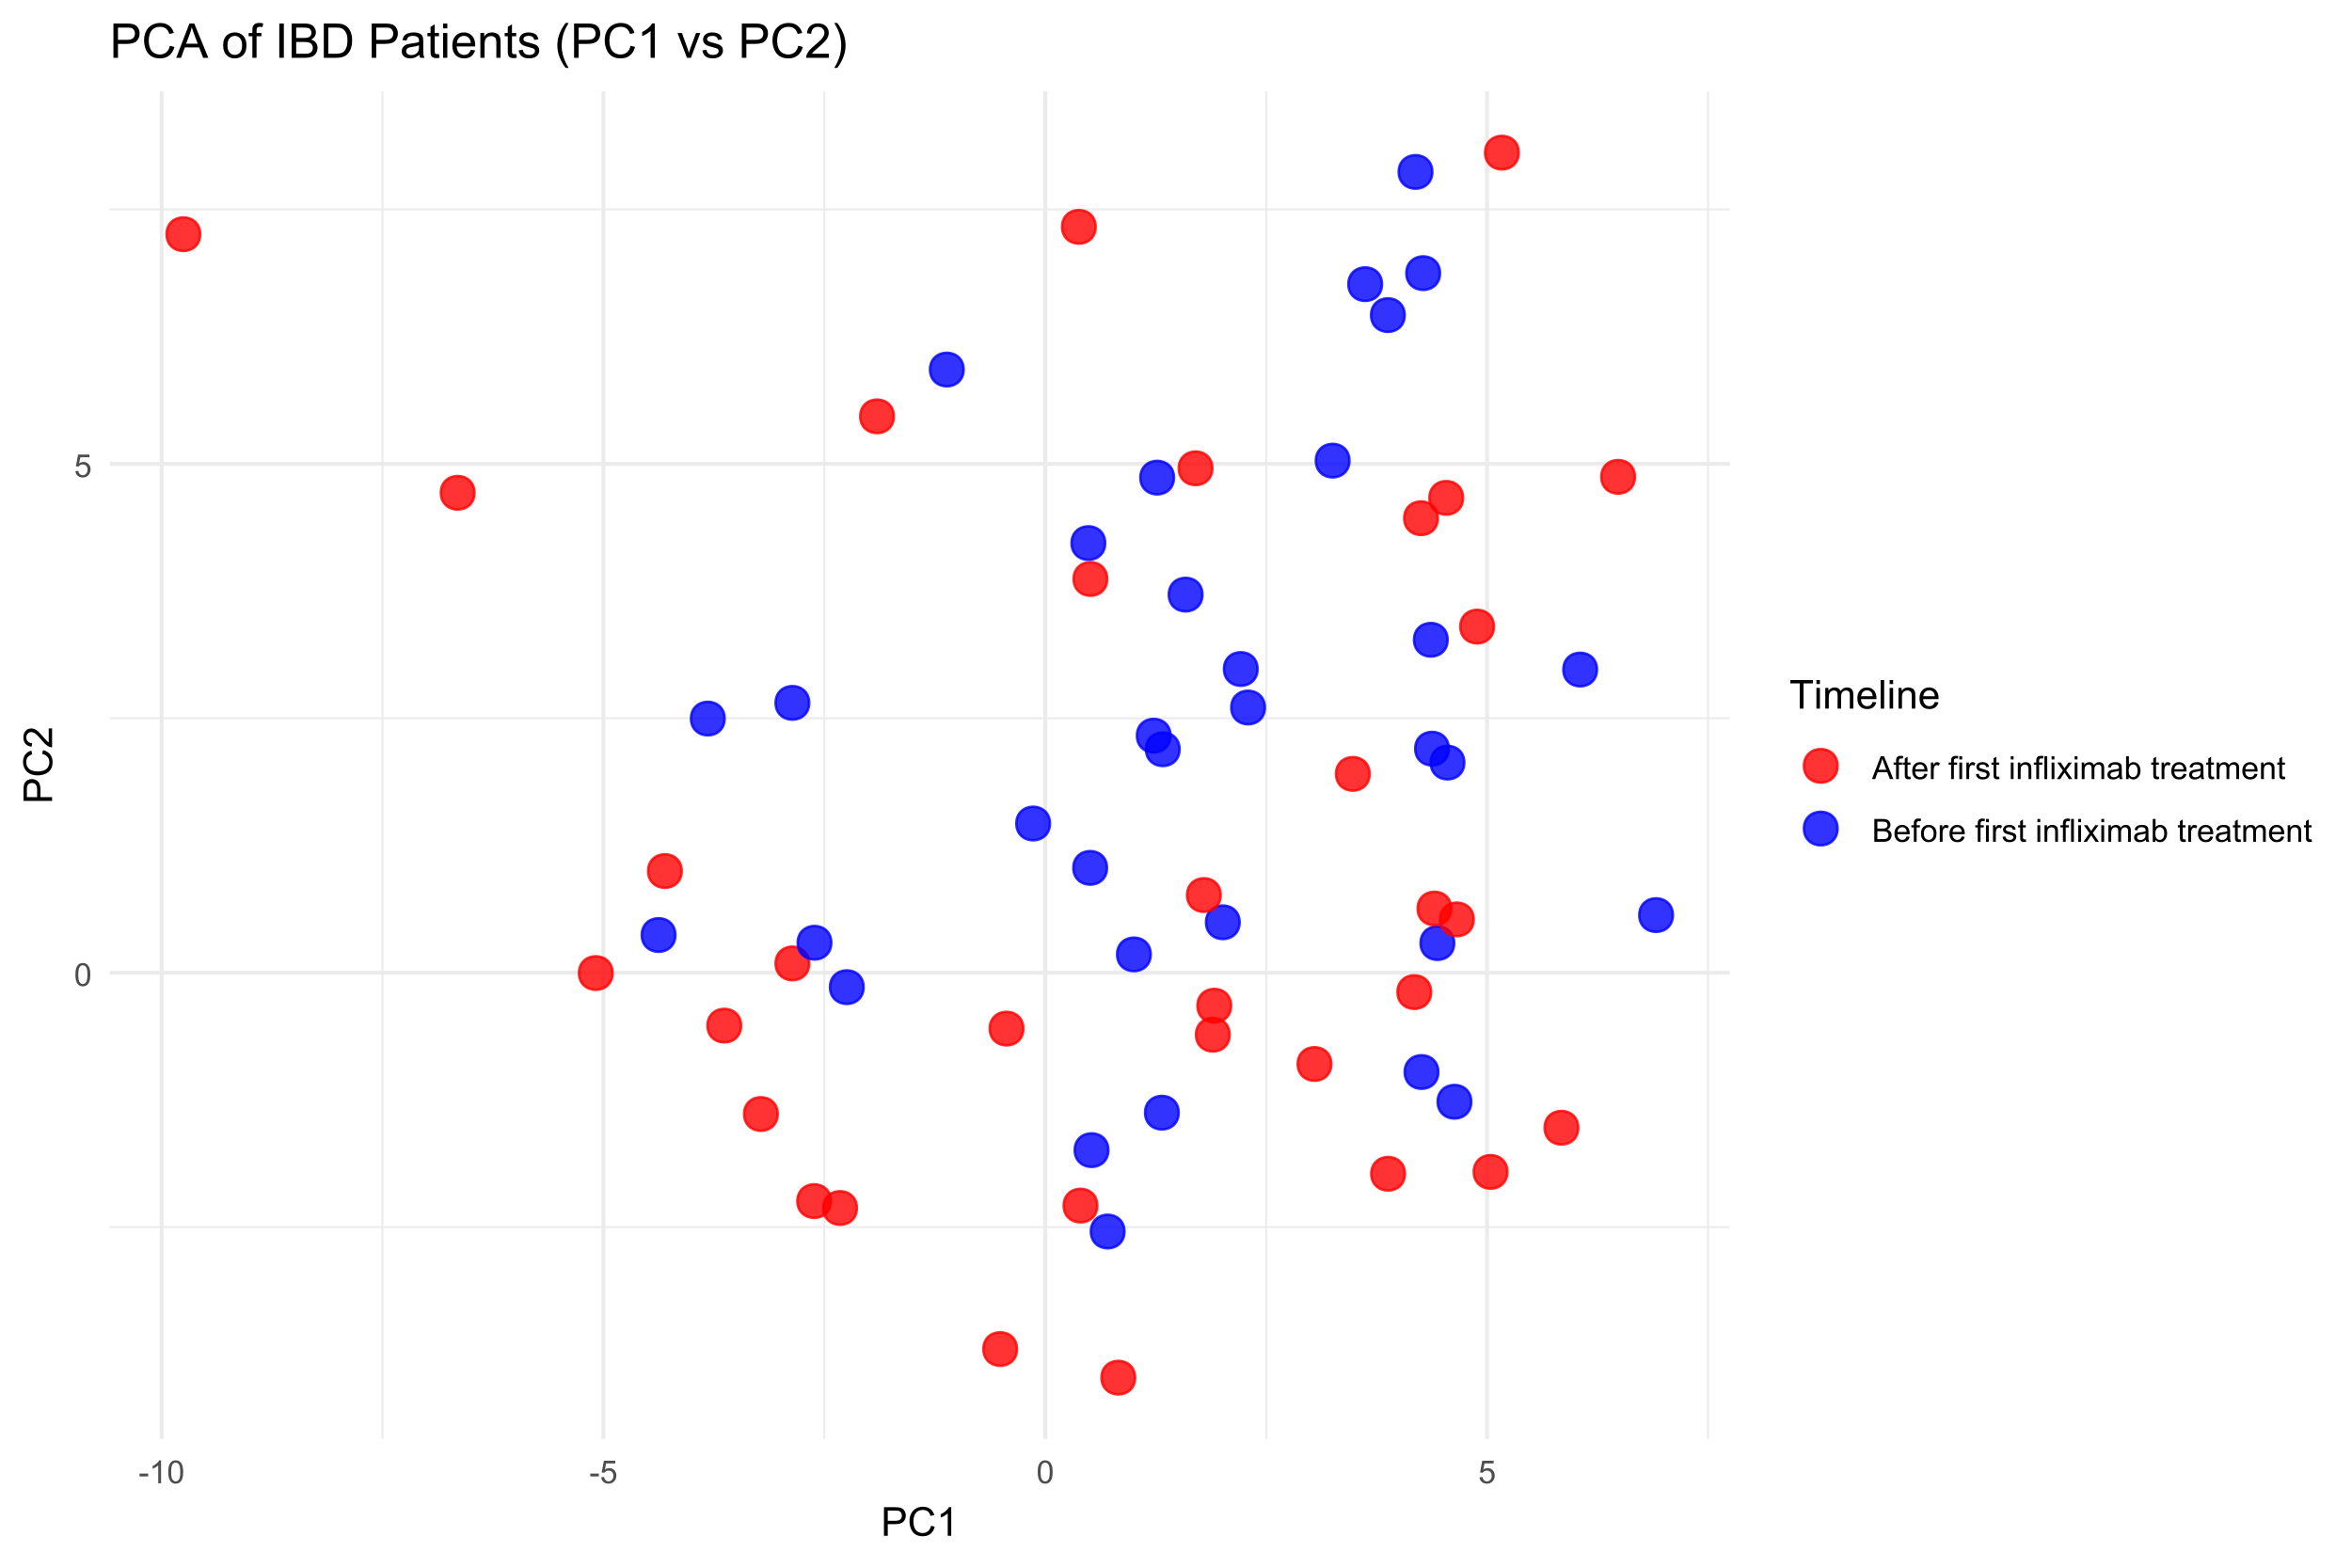 <?xml version="1.0" encoding="UTF-8"?>
<svg xmlns="http://www.w3.org/2000/svg" xmlns:xlink="http://www.w3.org/1999/xlink" width="648" height="432" viewBox="0 0 648 432">
<defs>
<g>
<g id="glyph-0-0">
<path d="M 0.367 -3.105 C 0.367 -3.852 0.441 -4.449 0.594 -4.906 C 0.75 -5.359 0.977 -5.711 1.277 -5.957 C 1.582 -6.203 1.961 -6.324 2.418 -6.324 C 2.758 -6.324 3.055 -6.258 3.309 -6.121 C 3.562 -5.984 3.773 -5.789 3.941 -5.531 C 4.105 -5.277 4.238 -4.965 4.332 -4.594 C 4.426 -4.227 4.473 -3.73 4.473 -3.105 C 4.473 -2.367 4.398 -1.77 4.246 -1.316 C 4.094 -0.863 3.867 -0.512 3.562 -0.266 C 3.262 -0.016 2.879 0.109 2.418 0.109 C 1.812 0.109 1.336 -0.109 0.988 -0.547 C 0.574 -1.07 0.367 -1.922 0.367 -3.105 M 1.16 -3.105 C 1.16 -2.074 1.281 -1.383 1.523 -1.043 C 1.766 -0.699 2.062 -0.527 2.418 -0.527 C 2.773 -0.527 3.074 -0.699 3.316 -1.043 C 3.559 -1.387 3.68 -2.074 3.68 -3.105 C 3.68 -4.145 3.559 -4.832 3.316 -5.172 C 3.074 -5.516 2.773 -5.684 2.41 -5.684 C 2.055 -5.684 1.773 -5.535 1.559 -5.234 C 1.293 -4.852 1.16 -4.141 1.16 -3.105 Z M 1.16 -3.105 "/>
</g>
<g id="glyph-0-1">
<path d="M 0.367 -1.648 L 1.176 -1.719 C 1.238 -1.324 1.379 -1.027 1.598 -0.828 C 1.816 -0.629 2.078 -0.527 2.391 -0.527 C 2.762 -0.527 3.078 -0.668 3.336 -0.949 C 3.594 -1.23 3.723 -1.602 3.723 -2.066 C 3.723 -2.508 3.598 -2.855 3.348 -3.109 C 3.102 -3.367 2.777 -3.492 2.375 -3.492 C 2.125 -3.492 1.902 -3.438 1.703 -3.324 C 1.5 -3.211 1.344 -3.062 1.23 -2.883 L 0.504 -2.977 L 1.113 -6.215 L 4.246 -6.215 L 4.246 -5.473 L 1.73 -5.473 L 1.391 -3.781 C 1.77 -4.043 2.168 -4.176 2.582 -4.176 C 3.133 -4.176 3.598 -3.984 3.977 -3.605 C 4.352 -3.223 4.543 -2.734 4.543 -2.137 C 4.543 -1.566 4.375 -1.074 4.043 -0.656 C 3.641 -0.148 3.09 0.109 2.391 0.109 C 1.816 0.109 1.348 -0.055 0.984 -0.375 C 0.625 -0.695 0.418 -1.121 0.367 -1.648 Z M 0.367 -1.648 "/>
</g>
<g id="glyph-0-2">
<path d="M 0.281 -1.891 L 0.281 -2.668 L 2.656 -2.668 L 2.656 -1.891 Z M 0.281 -1.891 "/>
</g>
<g id="glyph-0-3">
<path d="M 3.277 0 L 2.504 0 L 2.504 -4.93 C 2.32 -4.75 2.074 -4.574 1.773 -4.395 C 1.469 -4.219 1.199 -4.086 0.957 -3.996 L 0.957 -4.742 C 1.391 -4.945 1.77 -5.195 2.094 -5.484 C 2.418 -5.773 2.645 -6.055 2.781 -6.324 L 3.277 -6.324 Z M 3.277 0 "/>
</g>
<g id="glyph-0-4">
<path d="M -0.012 0 L 2.406 -6.301 L 3.305 -6.301 L 5.883 0 L 4.934 0 L 4.199 -1.906 L 1.562 -1.906 L 0.871 0 L -0.012 0 M 1.805 -2.586 L 3.941 -2.586 L 3.281 -4.332 C 3.082 -4.859 2.934 -5.297 2.836 -5.637 C 2.754 -5.234 2.641 -4.832 2.496 -4.434 Z M 1.805 -2.586 "/>
</g>
<g id="glyph-0-5">
<path d="M 0.766 0 L 0.766 -3.961 L 0.082 -3.961 L 0.082 -4.562 L 0.766 -4.562 L 0.766 -5.047 C 0.766 -5.355 0.793 -5.582 0.848 -5.73 C 0.922 -5.934 1.051 -6.094 1.238 -6.219 C 1.426 -6.344 1.691 -6.406 2.027 -6.406 C 2.246 -6.406 2.488 -6.383 2.75 -6.328 L 2.633 -5.656 C 2.473 -5.684 2.32 -5.699 2.18 -5.699 C 1.945 -5.699 1.777 -5.648 1.68 -5.547 C 1.582 -5.445 1.535 -5.258 1.535 -4.984 L 1.535 -4.562 L 2.422 -4.562 L 2.422 -3.961 L 1.535 -3.961 L 1.535 0 Z M 0.766 0 "/>
</g>
<g id="glyph-0-6">
<path d="M 2.27 -0.691 L 2.379 -0.008 C 2.164 0.039 1.969 0.059 1.797 0.059 C 1.516 0.059 1.297 0.016 1.145 -0.074 C 0.988 -0.16 0.879 -0.277 0.816 -0.422 C 0.754 -0.566 0.723 -0.871 0.723 -1.336 L 0.723 -3.961 L 0.156 -3.961 L 0.156 -4.562 L 0.723 -4.562 L 0.723 -5.695 L 1.492 -6.156 L 1.492 -4.562 L 2.27 -4.562 L 2.27 -3.961 L 1.492 -3.961 L 1.492 -1.293 C 1.492 -1.074 1.504 -0.93 1.531 -0.867 C 1.559 -0.805 1.602 -0.754 1.664 -0.719 C 1.727 -0.68 1.816 -0.66 1.93 -0.66 C 2.016 -0.66 2.129 -0.672 2.27 -0.691 Z M 2.27 -0.691 "/>
</g>
<g id="glyph-0-7">
<path d="M 3.703 -1.469 L 4.504 -1.371 C 4.379 -0.902 4.145 -0.543 3.805 -0.285 C 3.461 -0.027 3.027 0.102 2.496 0.102 C 1.828 0.102 1.301 -0.102 0.91 -0.512 C 0.52 -0.926 0.32 -1.5 0.32 -2.242 C 0.32 -3.012 0.52 -3.605 0.914 -4.031 C 1.312 -4.453 1.824 -4.668 2.453 -4.668 C 3.062 -4.668 3.562 -4.457 3.949 -4.043 C 4.336 -3.629 4.527 -3.043 4.527 -2.289 C 4.527 -2.246 4.527 -2.176 4.523 -2.086 L 1.121 -2.086 C 1.148 -1.582 1.293 -1.199 1.547 -0.934 C 1.801 -0.664 2.121 -0.531 2.5 -0.531 C 2.785 -0.531 3.027 -0.605 3.227 -0.758 C 3.426 -0.906 3.586 -1.145 3.703 -1.469 M 1.164 -2.719 L 3.711 -2.719 C 3.68 -3.105 3.582 -3.391 3.422 -3.582 C 3.176 -3.883 2.855 -4.031 2.461 -4.031 C 2.105 -4.031 1.809 -3.91 1.566 -3.676 C 1.324 -3.438 1.191 -3.117 1.164 -2.719 Z M 1.164 -2.719 "/>
</g>
<g id="glyph-0-8">
<path d="M 0.57 0 L 0.57 -4.562 L 1.266 -4.562 L 1.266 -3.871 C 1.445 -4.195 1.609 -4.41 1.758 -4.512 C 1.91 -4.613 2.074 -4.668 2.258 -4.668 C 2.516 -4.668 2.781 -4.582 3.051 -4.418 L 2.785 -3.699 C 2.594 -3.812 2.406 -3.867 2.219 -3.867 C 2.047 -3.867 1.895 -3.816 1.762 -3.715 C 1.629 -3.613 1.531 -3.473 1.473 -3.293 C 1.387 -3.016 1.344 -2.715 1.344 -2.391 L 1.344 0 Z M 0.57 0 "/>
</g>
<g id="glyph-0-9">
</g>
<g id="glyph-0-10">
<path d="M 0.586 -5.41 L 0.586 -6.301 L 1.359 -6.301 L 1.359 -5.41 L 0.586 -5.41 M 0.586 0 L 0.586 -4.562 L 1.359 -4.562 L 1.359 0 Z M 0.586 0 "/>
</g>
<g id="glyph-0-11">
<path d="M 0.27 -1.363 L 1.035 -1.484 C 1.078 -1.176 1.199 -0.941 1.395 -0.777 C 1.59 -0.613 1.863 -0.531 2.219 -0.531 C 2.574 -0.531 2.836 -0.605 3.008 -0.75 C 3.18 -0.895 3.266 -1.062 3.266 -1.258 C 3.266 -1.434 3.191 -1.57 3.039 -1.672 C 2.934 -1.742 2.668 -1.828 2.246 -1.934 C 1.68 -2.078 1.285 -2.199 1.066 -2.305 C 0.848 -2.41 0.684 -2.555 0.57 -2.738 C 0.457 -2.926 0.398 -3.129 0.398 -3.352 C 0.398 -3.555 0.445 -3.742 0.539 -3.918 C 0.633 -4.09 0.758 -4.234 0.918 -4.348 C 1.039 -4.438 1.203 -4.512 1.41 -4.574 C 1.621 -4.637 1.844 -4.668 2.078 -4.668 C 2.438 -4.668 2.754 -4.613 3.023 -4.512 C 3.293 -4.41 3.492 -4.27 3.621 -4.094 C 3.75 -3.918 3.84 -3.68 3.891 -3.387 L 3.133 -3.281 C 3.098 -3.52 3 -3.699 2.832 -3.832 C 2.668 -3.965 2.438 -4.031 2.137 -4.031 C 1.781 -4.031 1.527 -3.973 1.375 -3.855 C 1.223 -3.738 1.148 -3.598 1.148 -3.441 C 1.148 -3.34 1.18 -3.25 1.242 -3.172 C 1.305 -3.09 1.402 -3.02 1.539 -2.965 C 1.617 -2.938 1.844 -2.871 2.223 -2.766 C 2.77 -2.621 3.148 -2.5 3.367 -2.41 C 3.582 -2.316 3.754 -2.18 3.875 -2.004 C 4 -1.824 4.059 -1.605 4.062 -1.34 C 4.059 -1.082 3.984 -0.84 3.836 -0.613 C 3.684 -0.383 3.469 -0.207 3.184 -0.082 C 2.902 0.039 2.578 0.102 2.223 0.102 C 1.629 0.102 1.176 -0.02 0.867 -0.266 C 0.555 -0.512 0.355 -0.879 0.27 -1.363 Z M 0.27 -1.363 "/>
</g>
<g id="glyph-0-12">
<path d="M 0.578 0 L 0.578 -4.562 L 1.277 -4.562 L 1.277 -3.914 C 1.609 -4.414 2.094 -4.668 2.727 -4.668 C 3.004 -4.668 3.258 -4.617 3.488 -4.52 C 3.719 -4.418 3.891 -4.289 4.004 -4.129 C 4.121 -3.969 4.199 -3.777 4.246 -3.559 C 4.273 -3.414 4.289 -3.164 4.289 -2.805 L 4.289 0 L 3.516 0 L 3.516 -2.777 C 3.516 -3.09 3.484 -3.328 3.426 -3.484 C 3.363 -3.641 3.258 -3.762 3.105 -3.855 C 2.953 -3.949 2.773 -3.996 2.566 -3.996 C 2.234 -3.996 1.953 -3.891 1.711 -3.684 C 1.473 -3.473 1.352 -3.078 1.352 -2.492 L 1.352 0 Z M 0.578 0 "/>
</g>
<g id="glyph-0-13">
<path d="M 0.562 0 L 0.562 -6.301 L 1.336 -6.301 L 1.336 0 Z M 0.562 0 "/>
</g>
<g id="glyph-0-14">
<path d="M 0.062 0 L 1.73 -2.371 L 0.188 -4.562 L 1.156 -4.562 L 1.855 -3.492 C 1.988 -3.289 2.094 -3.121 2.176 -2.98 C 2.301 -3.172 2.418 -3.34 2.523 -3.484 L 3.293 -4.562 L 4.215 -4.562 L 2.637 -2.414 L 4.336 0 L 3.387 0 L 2.449 -1.418 L 2.199 -1.801 L 1 0 Z M 0.062 0 "/>
</g>
<g id="glyph-0-15">
<path d="M 0.578 0 L 0.578 -4.562 L 1.273 -4.562 L 1.273 -3.922 C 1.414 -4.148 1.605 -4.328 1.844 -4.461 C 2.082 -4.598 2.352 -4.668 2.656 -4.668 C 2.992 -4.668 3.27 -4.598 3.488 -4.457 C 3.703 -4.316 3.855 -4.121 3.945 -3.867 C 4.305 -4.398 4.773 -4.668 5.355 -4.668 C 5.805 -4.668 6.156 -4.543 6.398 -4.289 C 6.641 -4.039 6.762 -3.652 6.762 -3.133 L 6.762 0 L 5.996 0 L 5.996 -2.875 C 5.996 -3.184 5.969 -3.406 5.918 -3.543 C 5.867 -3.68 5.777 -3.789 5.645 -3.871 C 5.516 -3.953 5.359 -3.996 5.184 -3.996 C 4.859 -3.996 4.594 -3.891 4.383 -3.676 C 4.172 -3.461 4.066 -3.121 4.066 -2.652 L 4.066 0 L 3.293 0 L 3.293 -2.965 C 3.293 -3.309 3.227 -3.566 3.102 -3.738 C 2.977 -3.91 2.77 -3.996 2.484 -3.996 C 2.266 -3.996 2.066 -3.938 1.879 -3.824 C 1.695 -3.711 1.562 -3.543 1.477 -3.32 C 1.395 -3.102 1.352 -2.781 1.352 -2.367 L 1.352 0 Z M 0.578 0 "/>
</g>
<g id="glyph-0-16">
<path d="M 3.559 -0.562 C 3.27 -0.32 2.996 -0.148 2.73 -0.047 C 2.465 0.055 2.18 0.102 1.879 0.102 C 1.375 0.102 0.992 -0.02 0.723 -0.266 C 0.453 -0.508 0.316 -0.82 0.316 -1.203 C 0.316 -1.426 0.367 -1.629 0.469 -1.816 C 0.57 -2 0.707 -2.148 0.871 -2.262 C 1.035 -2.371 1.219 -2.457 1.426 -2.516 C 1.578 -2.555 1.809 -2.594 2.113 -2.629 C 2.738 -2.703 3.199 -2.793 3.492 -2.895 C 3.496 -3.004 3.496 -3.07 3.496 -3.098 C 3.496 -3.414 3.426 -3.637 3.277 -3.766 C 3.082 -3.938 2.789 -4.027 2.398 -4.027 C 2.035 -4.027 1.766 -3.961 1.594 -3.836 C 1.418 -3.707 1.289 -3.48 1.207 -3.16 L 0.453 -3.262 C 0.52 -3.586 0.633 -3.848 0.789 -4.047 C 0.949 -4.246 1.176 -4.398 1.473 -4.504 C 1.773 -4.613 2.117 -4.668 2.508 -4.668 C 2.898 -4.668 3.215 -4.621 3.461 -4.527 C 3.703 -4.438 3.883 -4.32 3.996 -4.184 C 4.109 -4.043 4.191 -3.867 4.238 -3.656 C 4.262 -3.523 4.273 -3.289 4.273 -2.945 L 4.273 -1.914 C 4.273 -1.191 4.293 -0.738 4.324 -0.547 C 4.359 -0.355 4.422 -0.176 4.52 0 L 3.711 0 C 3.633 -0.16 3.582 -0.348 3.559 -0.562 M 3.492 -2.289 C 3.211 -2.176 2.793 -2.078 2.23 -2 C 1.91 -1.953 1.688 -1.902 1.555 -1.844 C 1.422 -1.785 1.32 -1.703 1.25 -1.594 C 1.18 -1.48 1.145 -1.359 1.145 -1.227 C 1.145 -1.02 1.223 -0.848 1.379 -0.711 C 1.535 -0.57 1.762 -0.504 2.062 -0.504 C 2.359 -0.504 2.625 -0.566 2.859 -0.699 C 3.09 -0.828 3.262 -1.008 3.367 -1.234 C 3.453 -1.406 3.492 -1.664 3.492 -2.008 Z M 3.492 -2.289 "/>
</g>
<g id="glyph-0-17">
<path d="M 1.293 0 L 0.574 0 L 0.574 -6.301 L 1.348 -6.301 L 1.348 -4.051 C 1.676 -4.461 2.094 -4.668 2.602 -4.668 C 2.879 -4.668 3.145 -4.609 3.398 -4.496 C 3.648 -4.383 3.855 -4.223 4.016 -4.02 C 4.176 -3.816 4.305 -3.566 4.395 -3.277 C 4.488 -2.988 4.531 -2.68 4.531 -2.352 C 4.531 -1.57 4.34 -0.965 3.953 -0.539 C 3.566 -0.109 3.102 0.102 2.562 0.102 C 2.023 0.102 1.602 -0.121 1.293 -0.57 L 1.293 0 M 1.285 -2.316 C 1.285 -1.77 1.359 -1.375 1.508 -1.129 C 1.75 -0.73 2.082 -0.531 2.496 -0.531 C 2.836 -0.531 3.125 -0.68 3.375 -0.973 C 3.621 -1.266 3.742 -1.703 3.742 -2.285 C 3.742 -2.883 3.625 -3.32 3.387 -3.605 C 3.152 -3.891 2.867 -4.031 2.531 -4.031 C 2.191 -4.031 1.902 -3.883 1.656 -3.59 C 1.406 -3.297 1.285 -2.871 1.285 -2.316 Z M 1.285 -2.316 "/>
</g>
<g id="glyph-0-18">
<path d="M 0.645 0 L 0.645 -6.301 L 3.008 -6.301 C 3.488 -6.301 3.875 -6.234 4.164 -6.109 C 4.457 -5.98 4.684 -5.785 4.848 -5.52 C 5.016 -5.254 5.098 -4.977 5.098 -4.688 C 5.098 -4.418 5.023 -4.164 4.875 -3.926 C 4.73 -3.691 4.512 -3.496 4.215 -3.352 C 4.598 -3.238 4.891 -3.051 5.094 -2.781 C 5.297 -2.512 5.402 -2.191 5.402 -1.828 C 5.402 -1.531 5.34 -1.258 5.215 -1.004 C 5.09 -0.75 4.938 -0.555 4.754 -0.418 C 4.57 -0.281 4.34 -0.176 4.062 -0.105 C 3.785 -0.035 3.449 0 3.047 0 L 0.645 0 M 1.477 -3.652 L 2.84 -3.652 C 3.211 -3.652 3.477 -3.676 3.637 -3.727 C 3.848 -3.789 4.008 -3.895 4.113 -4.039 C 4.223 -4.184 4.273 -4.367 4.273 -4.59 C 4.273 -4.797 4.227 -4.98 4.125 -5.141 C 4.023 -5.301 3.883 -5.41 3.695 -5.469 C 3.508 -5.527 3.191 -5.555 2.738 -5.555 L 1.477 -5.555 L 1.477 -3.652 M 1.477 -0.742 L 3.047 -0.742 C 3.316 -0.742 3.504 -0.754 3.613 -0.773 C 3.805 -0.809 3.965 -0.863 4.094 -0.945 C 4.223 -1.027 4.328 -1.141 4.414 -1.297 C 4.496 -1.449 4.539 -1.625 4.539 -1.828 C 4.539 -2.062 4.477 -2.266 4.355 -2.438 C 4.238 -2.613 4.07 -2.734 3.855 -2.805 C 3.645 -2.875 3.336 -2.91 2.934 -2.91 L 1.477 -2.91 Z M 1.477 -0.742 "/>
</g>
<g id="glyph-0-19">
<path d="M 0.293 -2.281 C 0.293 -3.125 0.527 -3.754 0.996 -4.16 C 1.391 -4.496 1.867 -4.668 2.434 -4.668 C 3.059 -4.668 3.57 -4.461 3.969 -4.051 C 4.367 -3.641 4.566 -3.07 4.566 -2.348 C 4.566 -1.758 4.48 -1.297 4.305 -0.961 C 4.129 -0.625 3.871 -0.363 3.535 -0.176 C 3.199 0.012 2.832 0.102 2.434 0.102 C 1.793 0.102 1.277 -0.102 0.883 -0.512 C 0.488 -0.922 0.293 -1.512 0.293 -2.281 M 1.086 -2.281 C 1.086 -1.699 1.215 -1.258 1.469 -0.969 C 1.723 -0.68 2.047 -0.531 2.434 -0.531 C 2.816 -0.531 3.137 -0.68 3.391 -0.973 C 3.645 -1.262 3.773 -1.707 3.773 -2.309 C 3.773 -2.871 3.645 -3.301 3.387 -3.59 C 3.133 -3.879 2.812 -4.027 2.434 -4.027 C 2.047 -4.027 1.723 -3.883 1.469 -3.594 C 1.215 -3.305 1.086 -2.867 1.086 -2.281 Z M 1.086 -2.281 "/>
</g>
<g id="glyph-1-0">
<path d="M 0.848 0 L 0.848 -7.875 L 3.82 -7.875 C 4.34 -7.875 4.742 -7.848 5.016 -7.797 C 5.402 -7.734 5.727 -7.613 5.988 -7.43 C 6.25 -7.25 6.461 -6.996 6.621 -6.672 C 6.777 -6.344 6.859 -5.988 6.859 -5.598 C 6.859 -4.926 6.645 -4.359 6.219 -3.898 C 5.793 -3.434 5.023 -3.203 3.91 -3.203 L 1.891 -3.203 L 1.891 0 L 0.848 0 M 1.891 -4.129 L 3.926 -4.129 C 4.598 -4.129 5.078 -4.254 5.359 -4.508 C 5.645 -4.758 5.785 -5.109 5.785 -5.562 C 5.785 -5.895 5.703 -6.176 5.535 -6.41 C 5.367 -6.645 5.148 -6.801 4.875 -6.875 C 4.703 -6.922 4.379 -6.945 3.906 -6.945 L 1.891 -6.945 Z M 1.891 -4.129 "/>
</g>
<g id="glyph-1-1">
<path d="M 6.469 -2.762 L 7.508 -2.496 C 7.289 -1.641 6.898 -0.988 6.328 -0.539 C 5.762 -0.09 5.07 0.133 4.25 0.133 C 3.398 0.133 2.711 -0.039 2.18 -0.383 C 1.645 -0.73 1.242 -1.23 0.965 -1.887 C 0.688 -2.539 0.547 -3.242 0.547 -3.996 C 0.547 -4.816 0.703 -5.531 1.02 -6.141 C 1.332 -6.754 1.777 -7.215 2.355 -7.531 C 2.934 -7.852 3.57 -8.008 4.266 -8.008 C 5.051 -8.008 5.715 -7.809 6.25 -7.406 C 6.789 -7.004 7.164 -6.441 7.375 -5.715 L 6.348 -5.473 C 6.164 -6.047 5.902 -6.465 5.555 -6.727 C 5.207 -6.984 4.77 -7.117 4.242 -7.117 C 3.637 -7.117 3.133 -6.973 2.727 -6.68 C 2.32 -6.391 2.035 -6.004 1.867 -5.512 C 1.703 -5.023 1.621 -4.52 1.621 -4 C 1.621 -3.332 1.719 -2.746 1.914 -2.246 C 2.109 -1.75 2.414 -1.375 2.824 -1.129 C 3.238 -0.883 3.684 -0.758 4.164 -0.758 C 4.746 -0.758 5.242 -0.926 5.645 -1.262 C 6.051 -1.598 6.324 -2.098 6.469 -2.762 Z M 6.469 -2.762 "/>
</g>
<g id="glyph-1-2">
<path d="M 4.098 0 L 3.133 0 L 3.133 -6.16 C 2.898 -5.938 2.594 -5.715 2.215 -5.496 C 1.836 -5.273 1.5 -5.105 1.199 -4.996 L 1.199 -5.93 C 1.738 -6.184 2.211 -6.492 2.617 -6.852 C 3.02 -7.215 3.309 -7.566 3.477 -7.906 L 4.098 -7.906 Z M 4.098 0 "/>
</g>
<g id="glyph-1-3">
<path d="M 2.852 0 L 2.852 -6.945 L 0.258 -6.945 L 0.258 -7.875 L 6.5 -7.875 L 6.5 -6.945 L 3.895 -6.945 L 3.895 0 Z M 2.852 0 "/>
</g>
<g id="glyph-1-4">
<path d="M 0.73 -6.762 L 0.73 -7.875 L 1.695 -7.875 L 1.695 -6.762 L 0.73 -6.762 M 0.73 0 L 0.73 -5.703 L 1.695 -5.703 L 1.695 0 Z M 0.73 0 "/>
</g>
<g id="glyph-1-5">
<path d="M 0.727 0 L 0.727 -5.703 L 1.59 -5.703 L 1.59 -4.902 C 1.77 -5.184 2.008 -5.406 2.305 -5.578 C 2.602 -5.746 2.941 -5.832 3.32 -5.832 C 3.742 -5.832 4.09 -5.746 4.359 -5.57 C 4.629 -5.395 4.82 -5.148 4.93 -4.836 C 5.383 -5.5 5.969 -5.832 6.691 -5.832 C 7.258 -5.832 7.691 -5.676 7.996 -5.363 C 8.301 -5.051 8.453 -4.566 8.453 -3.914 L 8.453 0 L 7.492 0 L 7.492 -3.594 C 7.492 -3.98 7.461 -4.258 7.398 -4.43 C 7.336 -4.598 7.223 -4.734 7.059 -4.84 C 6.895 -4.941 6.699 -4.996 6.477 -4.996 C 6.078 -4.996 5.742 -4.863 5.477 -4.594 C 5.215 -4.328 5.082 -3.902 5.082 -3.312 L 5.082 0 L 4.113 0 L 4.113 -3.707 C 4.113 -4.137 4.035 -4.457 3.879 -4.672 C 3.719 -4.887 3.461 -4.996 3.105 -4.996 C 2.832 -4.996 2.582 -4.922 2.352 -4.781 C 2.117 -4.637 1.953 -4.426 1.848 -4.152 C 1.742 -3.875 1.691 -3.48 1.691 -2.961 L 1.691 0 Z M 0.727 0 "/>
</g>
<g id="glyph-1-6">
<path d="M 4.629 -1.836 L 5.629 -1.715 C 5.473 -1.129 5.18 -0.676 4.754 -0.355 C 4.328 -0.031 3.781 0.129 3.121 0.129 C 2.285 0.129 1.625 -0.129 1.137 -0.641 C 0.648 -1.156 0.402 -1.875 0.402 -2.805 C 0.402 -3.762 0.648 -4.508 1.145 -5.039 C 1.637 -5.566 2.277 -5.832 3.066 -5.832 C 3.828 -5.832 4.453 -5.574 4.938 -5.055 C 5.418 -4.535 5.66 -3.805 5.66 -2.863 C 5.66 -2.805 5.66 -2.719 5.656 -2.605 L 1.402 -2.605 C 1.438 -1.977 1.613 -1.5 1.934 -1.164 C 2.254 -0.832 2.648 -0.664 3.125 -0.664 C 3.48 -0.664 3.781 -0.758 4.035 -0.945 C 4.285 -1.133 4.484 -1.43 4.629 -1.836 M 1.457 -3.398 L 4.641 -3.398 C 4.598 -3.879 4.477 -4.238 4.273 -4.48 C 3.969 -4.852 3.566 -5.039 3.078 -5.039 C 2.633 -5.039 2.262 -4.891 1.957 -4.594 C 1.656 -4.297 1.488 -3.898 1.457 -3.398 Z M 1.457 -3.398 "/>
</g>
<g id="glyph-1-7">
<path d="M 0.703 0 L 0.703 -7.875 L 1.672 -7.875 L 1.672 0 Z M 0.703 0 "/>
</g>
<g id="glyph-1-8">
<path d="M 0.727 0 L 0.727 -5.703 L 1.594 -5.703 L 1.594 -4.895 C 2.016 -5.52 2.621 -5.832 3.41 -5.832 C 3.754 -5.832 4.07 -5.77 4.359 -5.648 C 4.648 -5.523 4.863 -5.363 5.008 -5.16 C 5.148 -4.961 5.25 -4.723 5.305 -4.445 C 5.344 -4.27 5.359 -3.953 5.359 -3.508 L 5.359 0 L 4.395 0 L 4.395 -3.469 C 4.395 -3.863 4.355 -4.156 4.281 -4.352 C 4.207 -4.547 4.07 -4.703 3.879 -4.82 C 3.688 -4.938 3.465 -4.996 3.207 -4.996 C 2.793 -4.996 2.438 -4.863 2.141 -4.602 C 1.84 -4.34 1.691 -3.844 1.691 -3.117 L 1.691 0 Z M 0.727 0 "/>
</g>
<g id="glyph-2-0">
<path d="M 0 -0.848 L -7.875 -0.848 L -7.875 -3.82 C -7.875 -4.34 -7.848 -4.742 -7.797 -5.016 C -7.734 -5.402 -7.613 -5.727 -7.43 -5.988 C -7.25 -6.25 -6.996 -6.461 -6.672 -6.621 C -6.344 -6.777 -5.988 -6.859 -5.598 -6.859 C -4.926 -6.859 -4.359 -6.645 -3.898 -6.219 C -3.434 -5.793 -3.199 -5.023 -3.199 -3.91 L -3.203 -1.891 L 0 -1.891 L 0 -0.848 M -4.129 -1.891 L -4.129 -3.926 C -4.129 -4.598 -4.254 -5.078 -4.508 -5.359 C -4.758 -5.645 -5.109 -5.785 -5.562 -5.785 C -5.895 -5.785 -6.176 -5.703 -6.41 -5.535 C -6.645 -5.367 -6.801 -5.148 -6.875 -4.875 C -6.922 -4.703 -6.945 -4.379 -6.945 -3.906 L -6.945 -1.891 Z M -4.129 -1.891 "/>
</g>
<g id="glyph-2-1">
<path d="M -2.762 -6.469 L -2.496 -7.508 C -1.641 -7.289 -0.988 -6.898 -0.539 -6.328 C -0.09 -5.762 0.133 -5.07 0.133 -4.25 C 0.133 -3.398 -0.039 -2.711 -0.383 -2.18 C -0.73 -1.645 -1.23 -1.242 -1.887 -0.965 C -2.539 -0.688 -3.242 -0.547 -3.996 -0.547 C -4.816 -0.547 -5.531 -0.703 -6.141 -1.02 C -6.754 -1.332 -7.215 -1.777 -7.531 -2.355 C -7.852 -2.934 -8.008 -3.57 -8.008 -4.266 C -8.008 -5.051 -7.809 -5.715 -7.406 -6.254 C -7.004 -6.789 -6.441 -7.164 -5.715 -7.375 L -5.473 -6.348 C -6.047 -6.164 -6.465 -5.902 -6.727 -5.555 C -6.984 -5.207 -7.117 -4.77 -7.117 -4.242 C -7.117 -3.637 -6.973 -3.133 -6.68 -2.727 C -6.391 -2.32 -6.004 -2.035 -5.512 -1.871 C -5.023 -1.703 -4.52 -1.621 -4 -1.621 C -3.332 -1.621 -2.746 -1.719 -2.246 -1.914 C -1.75 -2.109 -1.375 -2.414 -1.129 -2.824 C -0.879 -3.238 -0.758 -3.684 -0.758 -4.164 C -0.758 -4.746 -0.926 -5.242 -1.262 -5.645 C -1.598 -6.051 -2.098 -6.324 -2.762 -6.469 Z M -2.762 -6.469 "/>
</g>
<g id="glyph-2-2">
<path d="M -0.93 -5.539 L 0 -5.539 L 0 -0.332 C -0.234 -0.324 -0.457 -0.363 -0.672 -0.445 C -1.027 -0.578 -1.375 -0.789 -1.719 -1.082 C -2.062 -1.375 -2.461 -1.797 -2.91 -2.348 C -3.613 -3.203 -4.168 -3.781 -4.578 -4.082 C -4.988 -4.383 -5.375 -4.531 -5.742 -4.531 C -6.125 -4.531 -6.449 -4.395 -6.711 -4.121 C -6.973 -3.848 -7.105 -3.492 -7.105 -3.051 C -7.105 -2.586 -6.965 -2.211 -6.688 -1.934 C -6.406 -1.656 -6.02 -1.512 -5.527 -1.508 L -5.629 -0.516 C -6.371 -0.582 -6.934 -0.84 -7.324 -1.285 C -7.711 -1.727 -7.906 -2.324 -7.906 -3.074 C -7.906 -3.828 -7.695 -4.426 -7.277 -4.867 C -6.859 -5.305 -6.34 -5.527 -5.719 -5.527 C -5.406 -5.527 -5.094 -5.461 -4.789 -5.332 C -4.488 -5.203 -4.168 -4.992 -3.828 -4.691 C -3.492 -4.395 -3.031 -3.895 -2.445 -3.203 C -1.957 -2.621 -1.625 -2.25 -1.453 -2.086 C -1.277 -1.918 -1.105 -1.781 -0.93 -1.676 Z M -0.93 -5.539 "/>
</g>
<g id="glyph-3-0">
<path d="M 1.02 0 L 1.02 -9.449 L 4.582 -9.449 C 5.211 -9.449 5.688 -9.418 6.02 -9.359 C 6.484 -9.281 6.871 -9.133 7.188 -8.918 C 7.5 -8.699 7.754 -8.395 7.945 -8.004 C 8.137 -7.613 8.23 -7.184 8.23 -6.715 C 8.23 -5.914 7.977 -5.234 7.465 -4.676 C 6.953 -4.121 6.027 -3.84 4.691 -3.84 L 2.27 -3.84 L 2.27 0 L 1.02 0 M 2.27 -4.957 L 4.711 -4.957 C 5.52 -4.957 6.094 -5.105 6.434 -5.406 C 6.773 -5.707 6.941 -6.133 6.941 -6.676 C 6.941 -7.074 6.84 -7.41 6.641 -7.691 C 6.441 -7.973 6.18 -8.16 5.852 -8.25 C 5.641 -8.305 5.254 -8.332 4.688 -8.332 L 2.27 -8.332 Z M 2.27 -4.957 "/>
</g>
<g id="glyph-3-1">
<path d="M 7.762 -3.312 L 9.012 -2.996 C 8.75 -1.969 8.277 -1.188 7.598 -0.648 C 6.914 -0.109 6.082 0.16 5.098 0.16 C 4.078 0.16 3.25 -0.047 2.613 -0.461 C 1.977 -0.875 1.488 -1.477 1.156 -2.262 C 0.824 -3.047 0.656 -3.895 0.656 -4.797 C 0.656 -5.777 0.844 -6.637 1.223 -7.371 C 1.598 -8.102 2.133 -8.66 2.828 -9.039 C 3.52 -9.418 4.285 -9.609 5.117 -9.609 C 6.062 -9.609 6.859 -9.371 7.504 -8.887 C 8.148 -8.406 8.598 -7.73 8.848 -6.859 L 7.617 -6.566 C 7.398 -7.254 7.082 -7.754 6.664 -8.07 C 6.246 -8.383 5.723 -8.539 5.094 -8.539 C 4.367 -8.539 3.758 -8.367 3.27 -8.02 C 2.785 -7.672 2.441 -7.203 2.242 -6.617 C 2.047 -6.031 1.945 -5.426 1.945 -4.801 C 1.945 -4 2.062 -3.297 2.297 -2.699 C 2.531 -2.098 2.895 -1.648 3.391 -1.352 C 3.883 -1.059 4.418 -0.91 4.996 -0.91 C 5.695 -0.91 6.289 -1.109 6.773 -1.516 C 7.258 -1.918 7.59 -2.52 7.762 -3.312 Z M 7.762 -3.312 "/>
</g>
<g id="glyph-3-2">
<path d="M -0.02 0 L 3.609 -9.449 L 4.957 -9.449 L 8.824 0 L 7.398 0 L 6.297 -2.863 L 2.348 -2.863 L 1.309 0 L -0.02 0 M 2.707 -3.879 L 5.91 -3.879 L 4.926 -6.496 C 4.625 -7.293 4.398 -7.945 4.254 -8.457 C 4.133 -7.852 3.965 -7.25 3.746 -6.652 Z M 2.707 -3.879 "/>
</g>
<g id="glyph-3-3">
</g>
<g id="glyph-3-4">
<path d="M 0.438 -3.422 C 0.438 -4.691 0.789 -5.629 1.496 -6.238 C 2.082 -6.746 2.801 -7 3.648 -7 C 4.59 -7 5.359 -6.691 5.957 -6.074 C 6.551 -5.457 6.852 -4.605 6.852 -3.52 C 6.852 -2.637 6.719 -1.945 6.453 -1.441 C 6.191 -0.938 5.805 -0.543 5.301 -0.266 C 4.797 0.016 4.246 0.156 3.648 0.156 C 2.691 0.156 1.914 -0.152 1.324 -0.766 C 0.734 -1.383 0.438 -2.266 0.438 -3.422 M 1.629 -3.422 C 1.629 -2.547 1.82 -1.891 2.203 -1.453 C 2.586 -1.016 3.066 -0.801 3.648 -0.801 C 4.223 -0.801 4.703 -1.02 5.086 -1.457 C 5.469 -1.895 5.66 -2.562 5.66 -3.461 C 5.66 -4.309 5.465 -4.949 5.082 -5.387 C 4.699 -5.82 4.219 -6.039 3.648 -6.039 C 3.066 -6.039 2.586 -5.82 2.203 -5.387 C 1.82 -4.953 1.629 -4.301 1.629 -3.422 Z M 1.629 -3.422 "/>
</g>
<g id="glyph-3-5">
<path d="M 1.148 0 L 1.148 -5.941 L 0.121 -5.941 L 0.121 -6.844 L 1.148 -6.844 L 1.148 -7.574 C 1.148 -8.031 1.188 -8.375 1.27 -8.598 C 1.383 -8.898 1.578 -9.145 1.859 -9.328 C 2.141 -9.516 2.535 -9.609 3.043 -9.609 C 3.367 -9.609 3.73 -9.57 4.125 -9.492 L 3.949 -8.48 C 3.711 -8.523 3.484 -8.547 3.27 -8.547 C 2.914 -8.547 2.668 -8.473 2.52 -8.32 C 2.375 -8.172 2.301 -7.891 2.301 -7.477 L 2.301 -6.844 L 3.637 -6.844 L 3.637 -5.941 L 2.301 -5.941 L 2.301 0 Z M 1.148 0 "/>
</g>
<g id="glyph-3-6">
<path d="M 1.23 0 L 1.23 -9.449 L 2.48 -9.449 L 2.48 0 Z M 1.23 0 "/>
</g>
<g id="glyph-3-7">
<path d="M 0.969 0 L 0.969 -9.449 L 4.512 -9.449 C 5.234 -9.449 5.812 -9.352 6.25 -9.16 C 6.684 -8.973 7.027 -8.676 7.273 -8.277 C 7.52 -7.883 7.645 -7.465 7.645 -7.031 C 7.645 -6.629 7.535 -6.246 7.316 -5.891 C 7.098 -5.535 6.766 -5.246 6.324 -5.027 C 6.895 -4.859 7.332 -4.574 7.641 -4.172 C 7.949 -3.766 8.102 -3.289 8.102 -2.738 C 8.102 -2.297 8.008 -1.887 7.82 -1.504 C 7.633 -1.125 7.402 -0.832 7.129 -0.625 C 6.852 -0.418 6.508 -0.262 6.094 -0.156 C 5.68 -0.051 5.172 0 4.57 0 L 0.969 0 M 2.219 -5.477 L 4.262 -5.477 C 4.816 -5.477 5.211 -5.516 5.453 -5.59 C 5.77 -5.684 6.012 -5.84 6.172 -6.059 C 6.332 -6.277 6.414 -6.551 6.414 -6.883 C 6.414 -7.195 6.336 -7.473 6.188 -7.711 C 6.035 -7.949 5.82 -8.113 5.543 -8.203 C 5.262 -8.289 4.785 -8.332 4.105 -8.332 L 2.219 -8.332 L 2.219 -5.477 M 2.219 -1.113 L 4.57 -1.113 C 4.973 -1.113 5.258 -1.129 5.422 -1.16 C 5.707 -1.211 5.949 -1.297 6.141 -1.418 C 6.336 -1.539 6.496 -1.715 6.621 -1.941 C 6.742 -2.172 6.805 -2.438 6.805 -2.738 C 6.805 -3.09 6.715 -3.398 6.535 -3.656 C 6.355 -3.918 6.105 -4.102 5.785 -4.207 C 5.465 -4.312 5.004 -4.363 4.402 -4.363 L 2.219 -4.363 Z M 2.219 -1.113 "/>
</g>
<g id="glyph-3-8">
<path d="M 1.02 0 L 1.02 -9.449 L 4.273 -9.449 C 5.008 -9.449 5.57 -9.402 5.957 -9.312 C 6.496 -9.188 6.957 -8.965 7.34 -8.637 C 7.84 -8.215 8.211 -7.676 8.461 -7.023 C 8.707 -6.367 8.828 -5.617 8.828 -4.777 C 8.828 -4.059 8.746 -3.422 8.578 -2.867 C 8.41 -2.312 8.195 -1.855 7.934 -1.492 C 7.672 -1.129 7.387 -0.844 7.074 -0.637 C 6.762 -0.426 6.387 -0.27 5.945 -0.16 C 5.504 -0.055 5 0 4.43 0 L 1.02 0 M 2.27 -1.113 L 4.285 -1.113 C 4.91 -1.113 5.398 -1.172 5.754 -1.289 C 6.105 -1.406 6.391 -1.566 6.602 -1.777 C 6.898 -2.074 7.129 -2.473 7.293 -2.973 C 7.457 -3.477 7.539 -4.082 7.539 -4.797 C 7.539 -5.785 7.379 -6.543 7.055 -7.074 C 6.73 -7.605 6.336 -7.961 5.871 -8.141 C 5.535 -8.27 4.996 -8.332 4.254 -8.332 L 2.27 -8.332 Z M 2.27 -1.113 "/>
</g>
<g id="glyph-3-9">
<path d="M 5.336 -0.844 C 4.906 -0.48 4.492 -0.223 4.098 -0.07 C 3.699 0.078 3.273 0.156 2.816 0.156 C 2.066 0.156 1.488 -0.027 1.082 -0.395 C 0.68 -0.766 0.477 -1.234 0.477 -1.805 C 0.477 -2.141 0.555 -2.445 0.707 -2.723 C 0.859 -3 1.059 -3.223 1.305 -3.391 C 1.551 -3.559 1.832 -3.684 2.141 -3.77 C 2.367 -3.832 2.711 -3.887 3.172 -3.945 C 4.109 -4.055 4.797 -4.188 5.238 -4.344 C 5.246 -4.504 5.246 -4.605 5.246 -4.648 C 5.246 -5.121 5.137 -5.453 4.918 -5.645 C 4.621 -5.906 4.18 -6.039 3.598 -6.039 C 3.051 -6.039 2.648 -5.945 2.387 -5.754 C 2.129 -5.562 1.938 -5.223 1.812 -4.738 L 0.676 -4.891 C 0.781 -5.379 0.949 -5.77 1.188 -6.066 C 1.422 -6.367 1.766 -6.598 2.211 -6.758 C 2.656 -6.918 3.176 -7 3.766 -7 C 4.348 -7 4.824 -6.93 5.188 -6.793 C 5.555 -6.656 5.82 -6.484 5.992 -6.273 C 6.164 -6.066 6.285 -5.805 6.355 -5.484 C 6.395 -5.289 6.414 -4.93 6.414 -4.414 L 6.414 -2.867 C 6.414 -1.789 6.438 -1.109 6.488 -0.82 C 6.535 -0.535 6.633 -0.262 6.781 0 L 5.57 0 C 5.449 -0.242 5.371 -0.523 5.336 -0.844 M 5.238 -3.434 C 4.82 -3.262 4.188 -3.117 3.344 -2.996 C 2.867 -2.93 2.531 -2.852 2.332 -2.766 C 2.137 -2.68 1.984 -2.555 1.875 -2.387 C 1.77 -2.223 1.715 -2.039 1.715 -1.836 C 1.715 -1.527 1.832 -1.27 2.066 -1.062 C 2.301 -0.855 2.641 -0.754 3.094 -0.754 C 3.539 -0.754 3.938 -0.852 4.285 -1.047 C 4.633 -1.242 4.891 -1.512 5.055 -1.852 C 5.176 -2.113 5.238 -2.5 5.238 -3.012 Z M 5.238 -3.434 "/>
</g>
<g id="glyph-3-10">
<path d="M 3.402 -1.039 L 3.57 -0.012 C 3.242 0.055 2.953 0.09 2.695 0.09 C 2.273 0.09 1.945 0.023 1.715 -0.109 C 1.484 -0.242 1.32 -0.418 1.227 -0.637 C 1.129 -0.852 1.082 -1.309 1.082 -2.004 L 1.082 -5.941 L 0.23 -5.941 L 0.23 -6.844 L 1.082 -6.844 L 1.082 -8.539 L 2.238 -9.234 L 2.238 -6.844 L 3.402 -6.844 L 3.402 -5.941 L 2.238 -5.941 L 2.238 -1.941 C 2.238 -1.609 2.258 -1.395 2.297 -1.301 C 2.34 -1.207 2.406 -1.133 2.496 -1.078 C 2.59 -1.02 2.723 -0.992 2.895 -0.992 C 3.023 -0.992 3.191 -1.008 3.402 -1.039 Z M 3.402 -1.039 "/>
</g>
<g id="glyph-3-11">
<path d="M 0.875 -8.113 L 0.875 -9.449 L 2.035 -9.449 L 2.035 -8.113 L 0.875 -8.113 M 0.875 0 L 0.875 -6.844 L 2.035 -6.844 L 2.035 0 Z M 0.875 0 "/>
</g>
<g id="glyph-3-12">
<path d="M 5.555 -2.203 L 6.754 -2.055 C 6.566 -1.355 6.215 -0.812 5.703 -0.426 C 5.191 -0.039 4.539 0.156 3.746 0.156 C 2.742 0.156 1.949 -0.152 1.363 -0.77 C 0.777 -1.387 0.484 -2.25 0.484 -3.363 C 0.484 -4.516 0.781 -5.41 1.371 -6.047 C 1.965 -6.68 2.734 -7 3.68 -7 C 4.594 -7 5.344 -6.688 5.922 -6.066 C 6.504 -5.441 6.793 -4.566 6.793 -3.434 C 6.793 -3.367 6.793 -3.262 6.785 -3.125 L 1.684 -3.125 C 1.727 -2.375 1.938 -1.797 2.32 -1.398 C 2.703 -1 3.18 -0.801 3.75 -0.801 C 4.176 -0.801 4.539 -0.91 4.84 -1.133 C 5.141 -1.359 5.379 -1.715 5.555 -2.203 M 1.746 -4.078 L 5.57 -4.078 C 5.516 -4.656 5.371 -5.086 5.129 -5.375 C 4.762 -5.82 4.281 -6.047 3.691 -6.047 C 3.16 -6.047 2.711 -5.867 2.348 -5.512 C 1.984 -5.152 1.785 -4.676 1.746 -4.078 Z M 1.746 -4.078 "/>
</g>
<g id="glyph-3-13">
<path d="M 0.871 0 L 0.871 -6.844 L 1.914 -6.844 L 1.914 -5.871 C 2.418 -6.625 3.145 -7 4.094 -7 C 4.504 -7 4.883 -6.926 5.23 -6.777 C 5.578 -6.629 5.836 -6.434 6.008 -6.195 C 6.18 -5.953 6.301 -5.668 6.367 -5.336 C 6.41 -5.121 6.434 -4.746 6.434 -4.207 L 6.434 0 L 5.273 0 L 5.273 -4.164 C 5.273 -4.637 5.227 -4.988 5.137 -5.223 C 5.047 -5.457 4.887 -5.645 4.656 -5.785 C 4.426 -5.926 4.156 -5.992 3.848 -5.992 C 3.355 -5.992 2.926 -5.836 2.57 -5.523 C 2.211 -5.211 2.031 -4.613 2.031 -3.738 L 2.031 0 Z M 0.871 0 "/>
</g>
<g id="glyph-3-14">
<path d="M 0.406 -2.043 L 1.555 -2.223 C 1.617 -1.766 1.797 -1.41 2.09 -1.168 C 2.387 -0.922 2.797 -0.801 3.324 -0.801 C 3.859 -0.801 4.254 -0.906 4.512 -1.125 C 4.77 -1.34 4.898 -1.598 4.898 -1.887 C 4.898 -2.152 4.785 -2.355 4.559 -2.508 C 4.398 -2.609 4.004 -2.742 3.371 -2.898 C 2.52 -3.113 1.93 -3.301 1.602 -3.457 C 1.273 -3.613 1.023 -3.832 0.855 -4.109 C 0.684 -4.387 0.598 -4.691 0.598 -5.027 C 0.598 -5.332 0.668 -5.613 0.809 -5.875 C 0.949 -6.137 1.137 -6.352 1.379 -6.523 C 1.559 -6.656 1.805 -6.77 2.117 -6.859 C 2.43 -6.953 2.762 -7 3.121 -7 C 3.656 -7 4.129 -6.922 4.535 -6.766 C 4.941 -6.613 5.238 -6.402 5.434 -6.141 C 5.625 -5.875 5.762 -5.52 5.832 -5.078 L 4.699 -4.926 C 4.648 -5.277 4.496 -5.551 4.25 -5.75 C 4.004 -5.945 3.656 -6.047 3.203 -6.047 C 2.672 -6.047 2.289 -5.957 2.062 -5.781 C 1.836 -5.605 1.723 -5.398 1.723 -5.164 C 1.723 -5.012 1.77 -4.875 1.863 -4.758 C 1.957 -4.633 2.105 -4.527 2.309 -4.445 C 2.422 -4.402 2.766 -4.305 3.332 -4.152 C 4.152 -3.93 4.727 -3.754 5.051 -3.613 C 5.375 -3.473 5.629 -3.27 5.812 -3.004 C 6 -2.738 6.09 -2.406 6.09 -2.012 C 6.09 -1.625 5.977 -1.262 5.754 -0.918 C 5.527 -0.578 5.203 -0.312 4.777 -0.125 C 4.352 0.062 3.871 0.156 3.332 0.156 C 2.441 0.156 1.766 -0.031 1.297 -0.398 C 0.832 -0.77 0.535 -1.316 0.406 -2.043 Z M 0.406 -2.043 "/>
</g>
<g id="glyph-3-15">
<path d="M 3.086 2.777 C 2.445 1.969 1.906 1.023 1.465 -0.059 C 1.02 -1.141 0.801 -2.262 0.801 -3.422 C 0.801 -4.445 0.965 -5.426 1.297 -6.363 C 1.684 -7.449 2.281 -8.531 3.086 -9.609 L 3.918 -9.609 C 3.398 -8.715 3.055 -8.078 2.887 -7.695 C 2.625 -7.102 2.418 -6.484 2.27 -5.84 C 2.082 -5.035 1.992 -4.227 1.992 -3.414 C 1.992 -1.348 2.633 0.715 3.918 2.777 Z M 3.086 2.777 "/>
</g>
<g id="glyph-3-16">
<path d="M 4.918 0 L 3.758 0 L 3.758 -7.395 C 3.477 -7.125 3.113 -6.859 2.66 -6.594 C 2.207 -6.328 1.797 -6.129 1.438 -5.992 L 1.438 -7.117 C 2.086 -7.422 2.652 -7.789 3.141 -8.223 C 3.625 -8.656 3.969 -9.078 4.172 -9.488 L 4.918 -9.488 Z M 4.918 0 "/>
</g>
<g id="glyph-3-17">
<path d="M 2.773 0 L 0.168 -6.844 L 1.391 -6.844 L 2.863 -2.746 C 3.02 -2.305 3.168 -1.844 3.301 -1.367 C 3.402 -1.727 3.547 -2.16 3.73 -2.668 L 5.254 -6.844 L 6.445 -6.844 L 3.855 0 Z M 2.773 0 "/>
</g>
<g id="glyph-3-18">
<path d="M 6.645 -1.113 L 6.645 0 L 0.398 0 C 0.391 -0.277 0.438 -0.547 0.535 -0.805 C 0.695 -1.23 0.949 -1.648 1.297 -2.062 C 1.648 -2.477 2.156 -2.953 2.816 -3.492 C 3.844 -4.336 4.539 -5.004 4.898 -5.496 C 5.258 -5.988 5.441 -6.453 5.441 -6.891 C 5.441 -7.352 5.277 -7.738 4.945 -8.055 C 4.617 -8.371 4.188 -8.527 3.66 -8.527 C 3.102 -8.527 2.656 -8.359 2.32 -8.023 C 1.984 -7.688 1.816 -7.227 1.812 -6.633 L 0.617 -6.754 C 0.699 -7.645 1.008 -8.32 1.539 -8.789 C 2.074 -9.254 2.789 -9.488 3.688 -9.488 C 4.594 -9.488 5.312 -9.234 5.84 -8.734 C 6.367 -8.23 6.633 -7.609 6.633 -6.863 C 6.633 -6.484 6.555 -6.113 6.398 -5.75 C 6.246 -5.383 5.988 -5 5.629 -4.594 C 5.27 -4.191 4.676 -3.637 3.84 -2.934 C 3.145 -2.348 2.699 -1.953 2.5 -1.742 C 2.305 -1.535 2.141 -1.324 2.012 -1.113 Z M 6.645 -1.113 "/>
</g>
<g id="glyph-3-19">
<path d="M 1.629 2.777 L 0.801 2.777 C 2.082 0.715 2.727 -1.348 2.727 -3.414 C 2.727 -4.223 2.633 -5.023 2.449 -5.82 C 2.305 -6.465 2.098 -7.082 1.836 -7.676 C 1.668 -8.062 1.324 -8.707 0.801 -9.609 L 1.629 -9.609 C 2.438 -8.531 3.035 -7.449 3.422 -6.363 C 3.754 -5.426 3.918 -4.445 3.918 -3.422 C 3.918 -2.262 3.695 -1.141 3.25 -0.059 C 2.809 1.023 2.266 1.969 1.629 2.777 Z M 1.629 2.777 "/>
</g>
</g>
<clipPath id="clip-0">
<path clip-rule="nonzero" d="M 30.234 337 L 476.555 337 L 476.555 339 L 30.234 339 Z M 30.234 337 "/>
</clipPath>
<clipPath id="clip-1">
<path clip-rule="nonzero" d="M 30.234 197 L 476.555 197 L 476.555 199 L 30.234 199 Z M 30.234 197 "/>
</clipPath>
<clipPath id="clip-2">
<path clip-rule="nonzero" d="M 30.234 57 L 476.555 57 L 476.555 58 L 30.234 58 Z M 30.234 57 "/>
</clipPath>
<clipPath id="clip-3">
<path clip-rule="nonzero" d="M 105 25.188 L 106 25.188 L 106 396.512 L 105 396.512 Z M 105 25.188 "/>
</clipPath>
<clipPath id="clip-4">
<path clip-rule="nonzero" d="M 226 25.188 L 228 25.188 L 228 396.512 L 226 396.512 Z M 226 25.188 "/>
</clipPath>
<clipPath id="clip-5">
<path clip-rule="nonzero" d="M 348 25.188 L 350 25.188 L 350 396.512 L 348 396.512 Z M 348 25.188 "/>
</clipPath>
<clipPath id="clip-6">
<path clip-rule="nonzero" d="M 470 25.188 L 471 25.188 L 471 396.512 L 470 396.512 Z M 470 25.188 "/>
</clipPath>
<clipPath id="clip-7">
<path clip-rule="nonzero" d="M 30.234 267 L 476.555 267 L 476.555 269 L 30.234 269 Z M 30.234 267 "/>
</clipPath>
<clipPath id="clip-8">
<path clip-rule="nonzero" d="M 30.234 127 L 476.555 127 L 476.555 129 L 30.234 129 Z M 30.234 127 "/>
</clipPath>
<clipPath id="clip-9">
<path clip-rule="nonzero" d="M 43 25.188 L 46 25.188 L 46 396.512 L 43 396.512 Z M 43 25.188 "/>
</clipPath>
<clipPath id="clip-10">
<path clip-rule="nonzero" d="M 165 25.188 L 167 25.188 L 167 396.512 L 165 396.512 Z M 165 25.188 "/>
</clipPath>
<clipPath id="clip-11">
<path clip-rule="nonzero" d="M 287 25.188 L 289 25.188 L 289 396.512 L 287 396.512 Z M 287 25.188 "/>
</clipPath>
<clipPath id="clip-12">
<path clip-rule="nonzero" d="M 409 25.188 L 411 25.188 L 411 396.512 L 409 396.512 Z M 409 25.188 "/>
</clipPath>
</defs>
<rect x="-64.8" y="-43.2" width="777.6" height="518.4" fill="rgb(100%, 100%, 100%)" fill-opacity="1"/>
<g clip-path="url(#clip-0)">
<path fill="none" stroke-width="0.533" stroke-linecap="butt" stroke-linejoin="round" stroke="rgb(92.157%, 92.157%, 92.157%)" stroke-opacity="1" stroke-miterlimit="10" d="M 30.234 338.152 L 476.555 338.152 "/>
</g>
<g clip-path="url(#clip-1)">
<path fill="none" stroke-width="0.533" stroke-linecap="butt" stroke-linejoin="round" stroke="rgb(92.157%, 92.157%, 92.157%)" stroke-opacity="1" stroke-miterlimit="10" d="M 30.234 197.934 L 476.555 197.934 "/>
</g>
<g clip-path="url(#clip-2)">
<path fill="none" stroke-width="0.533" stroke-linecap="butt" stroke-linejoin="round" stroke="rgb(92.157%, 92.157%, 92.157%)" stroke-opacity="1" stroke-miterlimit="10" d="M 30.234 57.711 L 476.555 57.711 "/>
</g>
<g clip-path="url(#clip-3)">
<path fill="none" stroke-width="0.533" stroke-linecap="butt" stroke-linejoin="round" stroke="rgb(92.157%, 92.157%, 92.157%)" stroke-opacity="1" stroke-miterlimit="10" d="M 105.387 396.508 L 105.387 25.188 "/>
</g>
<g clip-path="url(#clip-4)">
<path fill="none" stroke-width="0.533" stroke-linecap="butt" stroke-linejoin="round" stroke="rgb(92.157%, 92.157%, 92.157%)" stroke-opacity="1" stroke-miterlimit="10" d="M 227.117 396.508 L 227.117 25.188 "/>
</g>
<g clip-path="url(#clip-5)">
<path fill="none" stroke-width="0.533" stroke-linecap="butt" stroke-linejoin="round" stroke="rgb(92.157%, 92.157%, 92.157%)" stroke-opacity="1" stroke-miterlimit="10" d="M 348.848 396.508 L 348.848 25.188 "/>
</g>
<g clip-path="url(#clip-6)">
<path fill="none" stroke-width="0.533" stroke-linecap="butt" stroke-linejoin="round" stroke="rgb(92.157%, 92.157%, 92.157%)" stroke-opacity="1" stroke-miterlimit="10" d="M 470.578 396.508 L 470.578 25.188 "/>
</g>
<g clip-path="url(#clip-7)">
<path fill="none" stroke-width="1.067" stroke-linecap="butt" stroke-linejoin="round" stroke="rgb(92.157%, 92.157%, 92.157%)" stroke-opacity="1" stroke-miterlimit="10" d="M 30.234 268.043 L 476.555 268.043 "/>
</g>
<g clip-path="url(#clip-8)">
<path fill="none" stroke-width="1.067" stroke-linecap="butt" stroke-linejoin="round" stroke="rgb(92.157%, 92.157%, 92.157%)" stroke-opacity="1" stroke-miterlimit="10" d="M 30.234 127.82 L 476.555 127.82 "/>
</g>
<g clip-path="url(#clip-9)">
<path fill="none" stroke-width="1.067" stroke-linecap="butt" stroke-linejoin="round" stroke="rgb(92.157%, 92.157%, 92.157%)" stroke-opacity="1" stroke-miterlimit="10" d="M 44.523 396.508 L 44.523 25.188 "/>
</g>
<g clip-path="url(#clip-10)">
<path fill="none" stroke-width="1.067" stroke-linecap="butt" stroke-linejoin="round" stroke="rgb(92.157%, 92.157%, 92.157%)" stroke-opacity="1" stroke-miterlimit="10" d="M 166.254 396.508 L 166.254 25.188 "/>
</g>
<g clip-path="url(#clip-11)">
<path fill="none" stroke-width="1.067" stroke-linecap="butt" stroke-linejoin="round" stroke="rgb(92.157%, 92.157%, 92.157%)" stroke-opacity="1" stroke-miterlimit="10" d="M 287.984 396.508 L 287.984 25.188 "/>
</g>
<g clip-path="url(#clip-12)">
<path fill="none" stroke-width="1.067" stroke-linecap="butt" stroke-linejoin="round" stroke="rgb(92.157%, 92.157%, 92.157%)" stroke-opacity="1" stroke-miterlimit="10" d="M 409.711 396.508 L 409.711 25.188 "/>
</g>
<path fill-rule="nonzero" fill="rgb(0%, 0%, 100%)" fill-opacity="0.8" stroke-width="0.709" stroke-linecap="round" stroke-linejoin="round" stroke="rgb(0%, 0%, 100%)" stroke-opacity="0.8" stroke-miterlimit="10" d="M 346.469 184.355 C 346.469 190.516 337.227 190.516 337.227 184.355 C 337.227 178.191 346.469 178.191 346.469 184.355 "/>
<path fill-rule="nonzero" fill="rgb(0%, 0%, 100%)" fill-opacity="0.8" stroke-width="0.709" stroke-linecap="round" stroke-linejoin="round" stroke="rgb(0%, 0%, 100%)" stroke-opacity="0.8" stroke-miterlimit="10" d="M 304.477 149.656 C 304.477 155.82 295.23 155.82 295.23 149.656 C 295.23 143.492 304.477 143.492 304.477 149.656 "/>
<path fill-rule="nonzero" fill="rgb(0%, 0%, 100%)" fill-opacity="0.8" stroke-width="0.709" stroke-linecap="round" stroke-linejoin="round" stroke="rgb(0%, 0%, 100%)" stroke-opacity="0.8" stroke-miterlimit="10" d="M 398.828 176.301 C 398.828 182.465 389.586 182.465 389.586 176.301 C 389.586 170.141 398.828 170.141 398.828 176.301 "/>
<path fill-rule="nonzero" fill="rgb(0%, 0%, 100%)" fill-opacity="0.8" stroke-width="0.709" stroke-linecap="round" stroke-linejoin="round" stroke="rgb(0%, 0%, 100%)" stroke-opacity="0.8" stroke-miterlimit="10" d="M 400.633 259.883 C 400.633 266.047 391.391 266.047 391.391 259.883 C 391.391 253.719 400.633 253.719 400.633 259.883 "/>
<path fill-rule="nonzero" fill="rgb(0%, 0%, 100%)" fill-opacity="0.8" stroke-width="0.709" stroke-linecap="round" stroke-linejoin="round" stroke="rgb(0%, 0%, 100%)" stroke-opacity="0.8" stroke-miterlimit="10" d="M 396.262 295.41 C 396.262 301.574 387.016 301.574 387.016 295.41 C 387.016 289.246 396.262 289.246 396.262 295.41 "/>
<path fill-rule="nonzero" fill="rgb(0%, 0%, 100%)" fill-opacity="0.8" stroke-width="0.709" stroke-linecap="round" stroke-linejoin="round" stroke="rgb(0%, 0%, 100%)" stroke-opacity="0.8" stroke-miterlimit="10" d="M 396.723 75.273 C 396.723 81.434 387.48 81.434 387.48 75.273 C 387.48 69.109 396.723 69.109 396.723 75.273 "/>
<path fill-rule="nonzero" fill="rgb(0%, 0%, 100%)" fill-opacity="0.8" stroke-width="0.709" stroke-linecap="round" stroke-linejoin="round" stroke="rgb(0%, 0%, 100%)" stroke-opacity="0.8" stroke-miterlimit="10" d="M 405.34 303.602 C 405.34 309.766 396.094 309.766 396.094 303.602 C 396.094 297.438 405.34 297.438 405.34 303.602 "/>
<path fill-rule="nonzero" fill="rgb(0%, 0%, 100%)" fill-opacity="0.8" stroke-width="0.709" stroke-linecap="round" stroke-linejoin="round" stroke="rgb(0%, 0%, 100%)" stroke-opacity="0.8" stroke-miterlimit="10" d="M 317.027 262.996 C 317.027 269.16 307.785 269.16 307.785 262.996 C 307.785 256.836 317.027 256.836 317.027 262.996 "/>
<path fill-rule="nonzero" fill="rgb(0%, 0%, 100%)" fill-opacity="0.8" stroke-width="0.709" stroke-linecap="round" stroke-linejoin="round" stroke="rgb(0%, 0%, 100%)" stroke-opacity="0.8" stroke-miterlimit="10" d="M 380.742 78.305 C 380.742 84.469 371.5 84.469 371.5 78.305 C 371.5 72.141 380.742 72.141 380.742 78.305 "/>
<path fill-rule="nonzero" fill="rgb(0%, 0%, 100%)" fill-opacity="0.8" stroke-width="0.709" stroke-linecap="round" stroke-linejoin="round" stroke="rgb(0%, 0%, 100%)" stroke-opacity="0.8" stroke-miterlimit="10" d="M 265.48 101.836 C 265.48 107.996 256.234 107.996 256.234 101.836 C 256.234 95.672 265.48 95.672 265.48 101.836 "/>
<path fill-rule="nonzero" fill="rgb(0%, 0%, 100%)" fill-opacity="0.8" stroke-width="0.709" stroke-linecap="round" stroke-linejoin="round" stroke="rgb(0%, 0%, 100%)" stroke-opacity="0.8" stroke-miterlimit="10" d="M 394.613 47.375 C 394.613 53.539 385.367 53.539 385.367 47.375 C 385.367 41.215 394.613 41.215 394.613 47.375 "/>
<path fill-rule="nonzero" fill="rgb(0%, 0%, 100%)" fill-opacity="0.8" stroke-width="0.709" stroke-linecap="round" stroke-linejoin="round" stroke="rgb(0%, 0%, 100%)" stroke-opacity="0.8" stroke-miterlimit="10" d="M 399.164 206.305 C 399.164 212.469 389.918 212.469 389.918 206.305 C 389.918 200.145 399.164 200.145 399.164 206.305 "/>
<path fill-rule="nonzero" fill="rgb(0%, 0%, 100%)" fill-opacity="0.8" stroke-width="0.709" stroke-linecap="round" stroke-linejoin="round" stroke="rgb(0%, 0%, 100%)" stroke-opacity="0.8" stroke-miterlimit="10" d="M 322.484 202.715 C 322.484 208.879 313.242 208.879 313.242 202.715 C 313.242 196.555 322.484 196.555 322.484 202.715 "/>
<path fill-rule="nonzero" fill="rgb(0%, 0%, 100%)" fill-opacity="0.8" stroke-width="0.709" stroke-linecap="round" stroke-linejoin="round" stroke="rgb(0%, 0%, 100%)" stroke-opacity="0.8" stroke-miterlimit="10" d="M 323.434 131.613 C 323.434 137.777 314.188 137.777 314.188 131.613 C 314.188 125.453 323.434 125.453 323.434 131.613 "/>
<path fill-rule="nonzero" fill="rgb(0%, 0%, 100%)" fill-opacity="0.8" stroke-width="0.709" stroke-linecap="round" stroke-linejoin="round" stroke="rgb(0%, 0%, 100%)" stroke-opacity="0.8" stroke-miterlimit="10" d="M 304.977 239.148 C 304.977 245.312 295.73 245.312 295.73 239.148 C 295.73 232.988 304.977 232.988 304.977 239.148 "/>
<path fill-rule="nonzero" fill="rgb(0%, 0%, 100%)" fill-opacity="0.8" stroke-width="0.709" stroke-linecap="round" stroke-linejoin="round" stroke="rgb(0%, 0%, 100%)" stroke-opacity="0.8" stroke-miterlimit="10" d="M 331.27 163.852 C 331.27 170.016 322.023 170.016 322.023 163.852 C 322.023 157.691 331.27 157.691 331.27 163.852 "/>
<path fill-rule="nonzero" fill="rgb(100%, 0%, 0%)" fill-opacity="0.8" stroke-width="0.709" stroke-linecap="round" stroke-linejoin="round" stroke="rgb(100%, 0%, 0%)" stroke-opacity="0.8" stroke-miterlimit="10" d="M 281.934 283.449 C 281.934 289.613 272.688 289.613 272.688 283.449 C 272.688 277.285 281.934 277.285 281.934 283.449 "/>
<path fill-rule="nonzero" fill="rgb(100%, 0%, 0%)" fill-opacity="0.8" stroke-width="0.709" stroke-linecap="round" stroke-linejoin="round" stroke="rgb(100%, 0%, 0%)" stroke-opacity="0.8" stroke-miterlimit="10" d="M 377.34 213.254 C 377.34 219.414 368.098 219.414 368.098 213.254 C 368.098 207.09 377.34 207.09 377.34 213.254 "/>
<path fill-rule="nonzero" fill="rgb(100%, 0%, 0%)" fill-opacity="0.8" stroke-width="0.709" stroke-linecap="round" stroke-linejoin="round" stroke="rgb(100%, 0%, 0%)" stroke-opacity="0.8" stroke-miterlimit="10" d="M 394.281 273.387 C 394.281 279.551 385.035 279.551 385.035 273.387 C 385.035 267.223 394.281 267.223 394.281 273.387 "/>
<path fill-rule="nonzero" fill="rgb(100%, 0%, 0%)" fill-opacity="0.8" stroke-width="0.709" stroke-linecap="round" stroke-linejoin="round" stroke="rgb(100%, 0%, 0%)" stroke-opacity="0.8" stroke-miterlimit="10" d="M 406.008 253.355 C 406.008 259.52 396.762 259.52 396.762 253.355 C 396.762 247.191 406.008 247.191 406.008 253.355 "/>
<path fill-rule="nonzero" fill="rgb(100%, 0%, 0%)" fill-opacity="0.8" stroke-width="0.709" stroke-linecap="round" stroke-linejoin="round" stroke="rgb(100%, 0%, 0%)" stroke-opacity="0.8" stroke-miterlimit="10" d="M 387.055 323.449 C 387.055 329.613 377.809 329.613 377.809 323.449 C 377.809 317.289 387.055 317.289 387.055 323.449 "/>
<path fill-rule="nonzero" fill="rgb(100%, 0%, 0%)" fill-opacity="0.8" stroke-width="0.709" stroke-linecap="round" stroke-linejoin="round" stroke="rgb(100%, 0%, 0%)" stroke-opacity="0.8" stroke-miterlimit="10" d="M 434.812 310.77 C 434.812 316.934 425.57 316.934 425.57 310.77 C 425.57 304.605 434.812 304.605 434.812 310.77 "/>
<path fill-rule="nonzero" fill="rgb(100%, 0%, 0%)" fill-opacity="0.8" stroke-width="0.709" stroke-linecap="round" stroke-linejoin="round" stroke="rgb(100%, 0%, 0%)" stroke-opacity="0.8" stroke-miterlimit="10" d="M 415.289 322.93 C 415.289 329.094 406.047 329.094 406.047 322.93 C 406.047 316.77 415.289 316.77 415.289 322.93 "/>
<path fill-rule="nonzero" fill="rgb(100%, 0%, 0%)" fill-opacity="0.8" stroke-width="0.709" stroke-linecap="round" stroke-linejoin="round" stroke="rgb(100%, 0%, 0%)" stroke-opacity="0.8" stroke-miterlimit="10" d="M 450.426 131.395 C 450.426 137.559 441.18 137.559 441.18 131.395 C 441.18 125.23 450.426 125.23 450.426 131.395 "/>
<path fill-rule="nonzero" fill="rgb(100%, 0%, 0%)" fill-opacity="0.8" stroke-width="0.709" stroke-linecap="round" stroke-linejoin="round" stroke="rgb(100%, 0%, 0%)" stroke-opacity="0.8" stroke-miterlimit="10" d="M 301.859 62.504 C 301.859 68.668 292.617 68.668 292.617 62.504 C 292.617 56.344 301.859 56.344 301.859 62.504 "/>
<path fill-rule="nonzero" fill="rgb(100%, 0%, 0%)" fill-opacity="0.8" stroke-width="0.709" stroke-linecap="round" stroke-linejoin="round" stroke="rgb(100%, 0%, 0%)" stroke-opacity="0.8" stroke-miterlimit="10" d="M 246.254 114.727 C 246.254 120.891 237.012 120.891 237.012 114.727 C 237.012 108.566 246.254 108.566 246.254 114.727 "/>
<path fill-rule="nonzero" fill="rgb(100%, 0%, 0%)" fill-opacity="0.8" stroke-width="0.709" stroke-linecap="round" stroke-linejoin="round" stroke="rgb(100%, 0%, 0%)" stroke-opacity="0.8" stroke-miterlimit="10" d="M 228.934 330.98 C 228.934 337.145 219.691 337.145 219.691 330.98 C 219.691 324.816 228.934 324.816 228.934 330.98 "/>
<path fill-rule="nonzero" fill="rgb(100%, 0%, 0%)" fill-opacity="0.8" stroke-width="0.709" stroke-linecap="round" stroke-linejoin="round" stroke="rgb(100%, 0%, 0%)" stroke-opacity="0.8" stroke-miterlimit="10" d="M 302.309 332.219 C 302.309 338.383 293.062 338.383 293.062 332.219 C 293.062 326.059 302.309 326.059 302.309 332.219 "/>
<path fill-rule="nonzero" fill="rgb(100%, 0%, 0%)" fill-opacity="0.8" stroke-width="0.709" stroke-linecap="round" stroke-linejoin="round" stroke="rgb(100%, 0%, 0%)" stroke-opacity="0.8" stroke-miterlimit="10" d="M 204.168 282.625 C 204.168 288.785 194.926 288.785 194.926 282.625 C 194.926 276.461 204.168 276.461 204.168 282.625 "/>
<path fill-rule="nonzero" fill="rgb(100%, 0%, 0%)" fill-opacity="0.8" stroke-width="0.709" stroke-linecap="round" stroke-linejoin="round" stroke="rgb(100%, 0%, 0%)" stroke-opacity="0.8" stroke-miterlimit="10" d="M 403.074 137.195 C 403.074 143.359 393.828 143.359 393.828 137.195 C 393.828 131.031 403.074 131.031 403.074 137.195 "/>
<path fill-rule="nonzero" fill="rgb(100%, 0%, 0%)" fill-opacity="0.8" stroke-width="0.709" stroke-linecap="round" stroke-linejoin="round" stroke="rgb(100%, 0%, 0%)" stroke-opacity="0.8" stroke-miterlimit="10" d="M 339.164 277.133 C 339.164 283.297 329.922 283.297 329.922 277.133 C 329.922 270.973 339.164 270.973 339.164 277.133 "/>
<path fill-rule="nonzero" fill="rgb(100%, 0%, 0%)" fill-opacity="0.8" stroke-width="0.709" stroke-linecap="round" stroke-linejoin="round" stroke="rgb(100%, 0%, 0%)" stroke-opacity="0.8" stroke-miterlimit="10" d="M 305.039 159.543 C 305.039 165.707 295.797 165.707 295.797 159.543 C 295.797 153.379 305.039 153.379 305.039 159.543 "/>
<path fill-rule="nonzero" fill="rgb(0%, 0%, 100%)" fill-opacity="0.8" stroke-width="0.709" stroke-linecap="round" stroke-linejoin="round" stroke="rgb(0%, 0%, 100%)" stroke-opacity="0.8" stroke-miterlimit="10" d="M 460.891 252.172 C 460.891 258.332 451.645 258.332 451.645 252.172 C 451.645 246.008 460.891 246.008 460.891 252.172 "/>
<path fill-rule="nonzero" fill="rgb(100%, 0%, 0%)" fill-opacity="0.8" stroke-width="0.709" stroke-linecap="round" stroke-linejoin="round" stroke="rgb(100%, 0%, 0%)" stroke-opacity="0.8" stroke-miterlimit="10" d="M 399.832 250.363 C 399.832 256.523 390.586 256.523 390.586 250.363 C 390.586 244.199 399.832 244.199 399.832 250.363 "/>
<path fill-rule="nonzero" fill="rgb(0%, 0%, 100%)" fill-opacity="0.8" stroke-width="0.709" stroke-linecap="round" stroke-linejoin="round" stroke="rgb(0%, 0%, 100%)" stroke-opacity="0.8" stroke-miterlimit="10" d="M 386.996 86.832 C 386.996 92.992 377.754 92.992 377.754 86.832 C 377.754 80.668 386.996 80.668 386.996 86.832 "/>
<path fill-rule="nonzero" fill="rgb(100%, 0%, 0%)" fill-opacity="0.8" stroke-width="0.709" stroke-linecap="round" stroke-linejoin="round" stroke="rgb(100%, 0%, 0%)" stroke-opacity="0.8" stroke-miterlimit="10" d="M 334.008 129.043 C 334.008 135.207 324.762 135.207 324.762 129.043 C 324.762 122.883 334.008 122.883 334.008 129.043 "/>
<path fill-rule="nonzero" fill="rgb(0%, 0%, 100%)" fill-opacity="0.8" stroke-width="0.709" stroke-linecap="round" stroke-linejoin="round" stroke="rgb(0%, 0%, 100%)" stroke-opacity="0.8" stroke-miterlimit="10" d="M 403.418 210.145 C 403.418 216.309 394.172 216.309 394.172 210.145 C 394.172 203.98 403.418 203.98 403.418 210.145 "/>
<path fill-rule="nonzero" fill="rgb(100%, 0%, 0%)" fill-opacity="0.8" stroke-width="0.709" stroke-linecap="round" stroke-linejoin="round" stroke="rgb(100%, 0%, 0%)" stroke-opacity="0.8" stroke-miterlimit="10" d="M 366.781 293.199 C 366.781 299.363 357.539 299.363 357.539 293.199 C 357.539 287.035 366.781 287.035 366.781 293.199 "/>
<path fill-rule="nonzero" fill="rgb(0%, 0%, 100%)" fill-opacity="0.8" stroke-width="0.709" stroke-linecap="round" stroke-linejoin="round" stroke="rgb(0%, 0%, 100%)" stroke-opacity="0.8" stroke-miterlimit="10" d="M 289.266 226.93 C 289.266 233.094 280.02 233.094 280.02 226.93 C 280.02 220.766 289.266 220.766 289.266 226.93 "/>
<path fill-rule="nonzero" fill="rgb(100%, 0%, 0%)" fill-opacity="0.8" stroke-width="0.709" stroke-linecap="round" stroke-linejoin="round" stroke="rgb(100%, 0%, 0%)" stroke-opacity="0.8" stroke-miterlimit="10" d="M 338.773 285.129 C 338.773 291.293 329.527 291.293 329.527 285.129 C 329.527 278.965 338.773 278.965 338.773 285.129 "/>
<path fill-rule="nonzero" fill="rgb(0%, 0%, 100%)" fill-opacity="0.8" stroke-width="0.709" stroke-linecap="round" stroke-linejoin="round" stroke="rgb(0%, 0%, 100%)" stroke-opacity="0.8" stroke-miterlimit="10" d="M 324.977 206.469 C 324.977 212.629 315.734 212.629 315.734 206.469 C 315.734 200.305 324.977 200.305 324.977 206.469 "/>
<path fill-rule="nonzero" fill="rgb(100%, 0%, 0%)" fill-opacity="0.8" stroke-width="0.709" stroke-linecap="round" stroke-linejoin="round" stroke="rgb(100%, 0%, 0%)" stroke-opacity="0.8" stroke-miterlimit="10" d="M 418.414 42.062 C 418.414 48.227 409.172 48.227 409.172 42.062 C 409.172 35.902 418.414 35.902 418.414 42.062 "/>
<path fill-rule="nonzero" fill="rgb(0%, 0%, 100%)" fill-opacity="0.8" stroke-width="0.709" stroke-linecap="round" stroke-linejoin="round" stroke="rgb(0%, 0%, 100%)" stroke-opacity="0.8" stroke-miterlimit="10" d="M 371.777 126.93 C 371.777 133.094 362.535 133.094 362.535 126.93 C 362.535 120.77 371.777 120.77 371.777 126.93 "/>
<path fill-rule="nonzero" fill="rgb(100%, 0%, 0%)" fill-opacity="0.8" stroke-width="0.709" stroke-linecap="round" stroke-linejoin="round" stroke="rgb(100%, 0%, 0%)" stroke-opacity="0.8" stroke-miterlimit="10" d="M 396.129 142.801 C 396.129 148.965 386.887 148.965 386.887 142.801 C 386.887 136.637 396.129 136.637 396.129 142.801 "/>
<path fill-rule="nonzero" fill="rgb(0%, 0%, 100%)" fill-opacity="0.8" stroke-width="0.709" stroke-linecap="round" stroke-linejoin="round" stroke="rgb(0%, 0%, 100%)" stroke-opacity="0.8" stroke-miterlimit="10" d="M 341.523 254.152 C 341.523 260.312 332.277 260.312 332.277 254.152 C 332.277 247.988 341.523 247.988 341.523 254.152 "/>
<path fill-rule="nonzero" fill="rgb(100%, 0%, 0%)" fill-opacity="0.8" stroke-width="0.709" stroke-linecap="round" stroke-linejoin="round" stroke="rgb(100%, 0%, 0%)" stroke-opacity="0.8" stroke-miterlimit="10" d="M 222.938 265.488 C 222.938 271.652 213.695 271.652 213.695 265.488 C 213.695 259.324 222.938 259.324 222.938 265.488 "/>
<path fill-rule="nonzero" fill="rgb(0%, 0%, 100%)" fill-opacity="0.8" stroke-width="0.709" stroke-linecap="round" stroke-linejoin="round" stroke="rgb(0%, 0%, 100%)" stroke-opacity="0.8" stroke-miterlimit="10" d="M 199.629 198.012 C 199.629 204.176 190.383 204.176 190.383 198.012 C 190.383 191.852 199.629 191.852 199.629 198.012 "/>
<path fill-rule="nonzero" fill="rgb(100%, 0%, 0%)" fill-opacity="0.8" stroke-width="0.709" stroke-linecap="round" stroke-linejoin="round" stroke="rgb(100%, 0%, 0%)" stroke-opacity="0.8" stroke-miterlimit="10" d="M 214.258 306.984 C 214.258 313.145 205.012 313.145 205.012 306.984 C 205.012 300.82 214.258 300.82 214.258 306.984 "/>
<path fill-rule="nonzero" fill="rgb(0%, 0%, 100%)" fill-opacity="0.8" stroke-width="0.709" stroke-linecap="round" stroke-linejoin="round" stroke="rgb(0%, 0%, 100%)" stroke-opacity="0.8" stroke-miterlimit="10" d="M 305.352 316.934 C 305.352 323.098 296.105 323.098 296.105 316.934 C 296.105 310.773 305.352 310.773 305.352 316.934 "/>
<path fill-rule="nonzero" fill="rgb(100%, 0%, 0%)" fill-opacity="0.8" stroke-width="0.709" stroke-linecap="round" stroke-linejoin="round" stroke="rgb(100%, 0%, 0%)" stroke-opacity="0.8" stroke-miterlimit="10" d="M 280.18 371.75 C 280.18 377.914 270.938 377.914 270.938 371.75 C 270.938 365.586 280.18 365.586 280.18 371.75 "/>
<path fill-rule="nonzero" fill="rgb(0%, 0%, 100%)" fill-opacity="0.8" stroke-width="0.709" stroke-linecap="round" stroke-linejoin="round" stroke="rgb(0%, 0%, 100%)" stroke-opacity="0.8" stroke-miterlimit="10" d="M 229.027 259.789 C 229.027 265.949 219.785 265.949 219.785 259.789 C 219.785 253.625 229.027 253.625 229.027 259.789 "/>
<path fill-rule="nonzero" fill="rgb(100%, 0%, 0%)" fill-opacity="0.8" stroke-width="0.709" stroke-linecap="round" stroke-linejoin="round" stroke="rgb(100%, 0%, 0%)" stroke-opacity="0.8" stroke-miterlimit="10" d="M 168.766 268.141 C 168.766 274.301 159.52 274.301 159.52 268.141 C 159.52 261.977 168.766 261.977 168.766 268.141 "/>
<path fill-rule="nonzero" fill="rgb(0%, 0%, 100%)" fill-opacity="0.8" stroke-width="0.709" stroke-linecap="round" stroke-linejoin="round" stroke="rgb(0%, 0%, 100%)" stroke-opacity="0.8" stroke-miterlimit="10" d="M 186.066 257.656 C 186.066 263.82 176.824 263.82 176.824 257.656 C 176.824 251.492 186.066 251.492 186.066 257.656 "/>
<path fill-rule="nonzero" fill="rgb(100%, 0%, 0%)" fill-opacity="0.8" stroke-width="0.709" stroke-linecap="round" stroke-linejoin="round" stroke="rgb(100%, 0%, 0%)" stroke-opacity="0.8" stroke-miterlimit="10" d="M 236.066 332.883 C 236.066 339.047 226.824 339.047 226.824 332.883 C 226.824 326.719 236.066 326.719 236.066 332.883 "/>
<path fill-rule="nonzero" fill="rgb(0%, 0%, 100%)" fill-opacity="0.8" stroke-width="0.709" stroke-linecap="round" stroke-linejoin="round" stroke="rgb(0%, 0%, 100%)" stroke-opacity="0.8" stroke-miterlimit="10" d="M 237.922 272.027 C 237.922 278.191 228.68 278.191 228.68 272.027 C 228.68 265.863 237.922 265.863 237.922 272.027 "/>
<path fill-rule="nonzero" fill="rgb(100%, 0%, 0%)" fill-opacity="0.8" stroke-width="0.709" stroke-linecap="round" stroke-linejoin="round" stroke="rgb(100%, 0%, 0%)" stroke-opacity="0.8" stroke-miterlimit="10" d="M 55.145 64.535 C 55.145 70.699 45.898 70.699 45.898 64.535 C 45.898 58.371 55.145 58.371 55.145 64.535 "/>
<path fill-rule="nonzero" fill="rgb(0%, 0%, 100%)" fill-opacity="0.8" stroke-width="0.709" stroke-linecap="round" stroke-linejoin="round" stroke="rgb(0%, 0%, 100%)" stroke-opacity="0.8" stroke-miterlimit="10" d="M 324.734 306.617 C 324.734 312.781 315.492 312.781 315.492 306.617 C 315.492 300.457 324.734 300.457 324.734 306.617 "/>
<path fill-rule="nonzero" fill="rgb(100%, 0%, 0%)" fill-opacity="0.8" stroke-width="0.709" stroke-linecap="round" stroke-linejoin="round" stroke="rgb(100%, 0%, 0%)" stroke-opacity="0.8" stroke-miterlimit="10" d="M 130.715 135.793 C 130.715 141.957 121.469 141.957 121.469 135.793 C 121.469 129.633 130.715 129.633 130.715 135.793 "/>
<path fill-rule="nonzero" fill="rgb(0%, 0%, 100%)" fill-opacity="0.8" stroke-width="0.709" stroke-linecap="round" stroke-linejoin="round" stroke="rgb(0%, 0%, 100%)" stroke-opacity="0.8" stroke-miterlimit="10" d="M 309.793 339.367 C 309.793 345.527 300.551 345.527 300.551 339.367 C 300.551 333.203 309.793 333.203 309.793 339.367 "/>
<path fill-rule="nonzero" fill="rgb(100%, 0%, 0%)" fill-opacity="0.8" stroke-width="0.709" stroke-linecap="round" stroke-linejoin="round" stroke="rgb(100%, 0%, 0%)" stroke-opacity="0.8" stroke-miterlimit="10" d="M 187.809 240.023 C 187.809 246.188 178.566 246.188 178.566 240.023 C 178.566 233.863 187.809 233.863 187.809 240.023 "/>
<path fill-rule="nonzero" fill="rgb(0%, 0%, 100%)" fill-opacity="0.8" stroke-width="0.709" stroke-linecap="round" stroke-linejoin="round" stroke="rgb(0%, 0%, 100%)" stroke-opacity="0.8" stroke-miterlimit="10" d="M 222.934 193.688 C 222.934 199.852 213.688 199.852 213.688 193.688 C 213.688 187.523 222.934 187.523 222.934 193.688 "/>
<path fill-rule="nonzero" fill="rgb(100%, 0%, 0%)" fill-opacity="0.8" stroke-width="0.709" stroke-linecap="round" stroke-linejoin="round" stroke="rgb(100%, 0%, 0%)" stroke-opacity="0.8" stroke-miterlimit="10" d="M 312.727 379.629 C 312.727 385.793 303.48 385.793 303.48 379.629 C 303.48 373.469 312.727 373.469 312.727 379.629 "/>
<path fill-rule="nonzero" fill="rgb(0%, 0%, 100%)" fill-opacity="0.8" stroke-width="0.709" stroke-linecap="round" stroke-linejoin="round" stroke="rgb(0%, 0%, 100%)" stroke-opacity="0.8" stroke-miterlimit="10" d="M 439.98 184.508 C 439.98 190.672 430.734 190.672 430.734 184.508 C 430.734 178.344 439.98 178.344 439.98 184.508 "/>
<path fill-rule="nonzero" fill="rgb(100%, 0%, 0%)" fill-opacity="0.8" stroke-width="0.709" stroke-linecap="round" stroke-linejoin="round" stroke="rgb(100%, 0%, 0%)" stroke-opacity="0.8" stroke-miterlimit="10" d="M 411.582 172.672 C 411.582 178.836 402.336 178.836 402.336 172.672 C 402.336 166.508 411.582 166.508 411.582 172.672 "/>
<path fill-rule="nonzero" fill="rgb(0%, 0%, 100%)" fill-opacity="0.8" stroke-width="0.709" stroke-linecap="round" stroke-linejoin="round" stroke="rgb(0%, 0%, 100%)" stroke-opacity="0.8" stroke-miterlimit="10" d="M 348.484 194.965 C 348.484 201.129 339.238 201.129 339.238 194.965 C 339.238 188.801 348.484 188.801 348.484 194.965 "/>
<path fill-rule="nonzero" fill="rgb(100%, 0%, 0%)" fill-opacity="0.8" stroke-width="0.709" stroke-linecap="round" stroke-linejoin="round" stroke="rgb(100%, 0%, 0%)" stroke-opacity="0.8" stroke-miterlimit="10" d="M 336.301 246.645 C 336.301 252.809 327.059 252.809 327.059 246.645 C 327.059 240.48 336.301 240.48 336.301 246.645 "/>
<g fill="rgb(30.196%, 30.196%, 30.196%)" fill-opacity="1">
<use xlink:href="#glyph-0-0" x="20.406" y="271.691"/>
</g>
<g fill="rgb(30.196%, 30.196%, 30.196%)" fill-opacity="1">
<use xlink:href="#glyph-0-1" x="20.406" y="131.473"/>
</g>
<g fill="rgb(30.196%, 30.196%, 30.196%)" fill-opacity="1">
<use xlink:href="#glyph-0-2" x="38.164" y="408.738"/>
<use xlink:href="#glyph-0-3" x="41.095" y="408.738"/>
<use xlink:href="#glyph-0-0" x="45.989" y="408.738"/>
</g>
<g fill="rgb(30.196%, 30.196%, 30.196%)" fill-opacity="1">
<use xlink:href="#glyph-0-2" x="162.34" y="408.738"/>
<use xlink:href="#glyph-0-1" x="165.27" y="408.738"/>
</g>
<g fill="rgb(30.196%, 30.196%, 30.196%)" fill-opacity="1">
<use xlink:href="#glyph-0-0" x="285.539" y="408.738"/>
</g>
<g fill="rgb(30.196%, 30.196%, 30.196%)" fill-opacity="1">
<use xlink:href="#glyph-0-1" x="407.266" y="408.738"/>
</g>
<g fill="rgb(0%, 0%, 0%)" fill-opacity="1">
<use xlink:href="#glyph-1-0" x="242.695" y="423.207"/>
<use xlink:href="#glyph-1-1" x="250.032" y="423.207"/>
<use xlink:href="#glyph-1-2" x="257.976" y="423.207"/>
</g>
<g fill="rgb(0%, 0%, 0%)" fill-opacity="1">
<use xlink:href="#glyph-2-0" x="14.352" y="221.547"/>
<use xlink:href="#glyph-2-1" x="14.352" y="214.21"/>
<use xlink:href="#glyph-2-2" x="14.352" y="206.266"/>
</g>
<g fill="rgb(0%, 0%, 0%)" fill-opacity="1">
<use xlink:href="#glyph-1-3" x="492.992" y="195.266"/>
<use xlink:href="#glyph-1-4" x="499.711" y="195.266"/>
<use xlink:href="#glyph-1-5" x="502.155" y="195.266"/>
<use xlink:href="#glyph-1-6" x="511.318" y="195.266"/>
<use xlink:href="#glyph-1-7" x="517.436" y="195.266"/>
<use xlink:href="#glyph-1-4" x="519.88" y="195.266"/>
<use xlink:href="#glyph-1-8" x="522.324" y="195.266"/>
<use xlink:href="#glyph-1-6" x="528.441" y="195.266"/>
</g>
<path fill-rule="nonzero" fill="rgb(100%, 0%, 0%)" fill-opacity="0.8" stroke-width="0.709" stroke-linecap="round" stroke-linejoin="round" stroke="rgb(100%, 0%, 0%)" stroke-opacity="0.8" stroke-miterlimit="10" d="M 506.258 211.043 C 506.258 217.203 497.012 217.203 497.012 211.043 C 497.012 204.879 506.258 204.879 506.258 211.043 "/>
<path fill-rule="nonzero" fill="rgb(0%, 0%, 100%)" fill-opacity="0.8" stroke-width="0.709" stroke-linecap="round" stroke-linejoin="round" stroke="rgb(0%, 0%, 100%)" stroke-opacity="0.8" stroke-miterlimit="10" d="M 506.258 228.32 C 506.258 234.484 497.012 234.484 497.012 228.32 C 497.012 222.16 506.258 222.16 506.258 228.32 "/>
<g fill="rgb(0%, 0%, 0%)" fill-opacity="1">
<use xlink:href="#glyph-0-4" x="515.754" y="214.691"/>
<use xlink:href="#glyph-0-5" x="521.623" y="214.691"/>
<use xlink:href="#glyph-0-6" x="524.068" y="214.691"/>
<use xlink:href="#glyph-0-7" x="526.513" y="214.691"/>
<use xlink:href="#glyph-0-8" x="531.407" y="214.691"/>
<use xlink:href="#glyph-0-9" x="534.338" y="214.691"/>
<use xlink:href="#glyph-0-5" x="536.783" y="214.691"/>
<use xlink:href="#glyph-0-10" x="539.228" y="214.691"/>
<use xlink:href="#glyph-0-8" x="541.183" y="214.691"/>
<use xlink:href="#glyph-0-11" x="544.113" y="214.691"/>
<use xlink:href="#glyph-0-6" x="548.513" y="214.691"/>
<use xlink:href="#glyph-0-9" x="550.958" y="214.691"/>
<use xlink:href="#glyph-0-10" x="553.403" y="214.691"/>
<use xlink:href="#glyph-0-12" x="555.358" y="214.691"/>
<use xlink:href="#glyph-0-5" x="560.252" y="214.691"/>
<use xlink:href="#glyph-0-13" x="562.697" y="214.691"/>
<use xlink:href="#glyph-0-10" x="564.652" y="214.691"/>
<use xlink:href="#glyph-0-14" x="566.607" y="214.691"/>
<use xlink:href="#glyph-0-10" x="571.007" y="214.691"/>
<use xlink:href="#glyph-0-15" x="572.962" y="214.691"/>
<use xlink:href="#glyph-0-16" x="580.293" y="214.691"/>
<use xlink:href="#glyph-0-17" x="585.187" y="214.691"/>
<use xlink:href="#glyph-0-9" x="590.081" y="214.691"/>
<use xlink:href="#glyph-0-6" x="592.526" y="214.691"/>
<use xlink:href="#glyph-0-8" x="594.971" y="214.691"/>
<use xlink:href="#glyph-0-7" x="597.902" y="214.691"/>
<use xlink:href="#glyph-0-16" x="602.796" y="214.691"/>
<use xlink:href="#glyph-0-6" x="607.69" y="214.691"/>
<use xlink:href="#glyph-0-15" x="610.135" y="214.691"/>
<use xlink:href="#glyph-0-7" x="617.465" y="214.691"/>
<use xlink:href="#glyph-0-12" x="622.359" y="214.691"/>
<use xlink:href="#glyph-0-6" x="627.254" y="214.691"/>
</g>
<g fill="rgb(0%, 0%, 0%)" fill-opacity="1">
<use xlink:href="#glyph-0-18" x="515.754" y="231.973"/>
<use xlink:href="#glyph-0-7" x="521.623" y="231.973"/>
<use xlink:href="#glyph-0-5" x="526.518" y="231.973"/>
<use xlink:href="#glyph-0-19" x="528.962" y="231.973"/>
<use xlink:href="#glyph-0-8" x="533.857" y="231.973"/>
<use xlink:href="#glyph-0-7" x="536.787" y="231.973"/>
<use xlink:href="#glyph-0-9" x="541.681" y="231.973"/>
<use xlink:href="#glyph-0-5" x="544.126" y="231.973"/>
<use xlink:href="#glyph-0-10" x="546.571" y="231.973"/>
<use xlink:href="#glyph-0-8" x="548.526" y="231.973"/>
<use xlink:href="#glyph-0-11" x="551.457" y="231.973"/>
<use xlink:href="#glyph-0-6" x="555.857" y="231.973"/>
<use xlink:href="#glyph-0-9" x="558.302" y="231.973"/>
<use xlink:href="#glyph-0-10" x="560.746" y="231.973"/>
<use xlink:href="#glyph-0-12" x="562.702" y="231.973"/>
<use xlink:href="#glyph-0-5" x="567.596" y="231.973"/>
<use xlink:href="#glyph-0-13" x="570.041" y="231.973"/>
<use xlink:href="#glyph-0-10" x="571.996" y="231.973"/>
<use xlink:href="#glyph-0-14" x="573.951" y="231.973"/>
<use xlink:href="#glyph-0-10" x="578.351" y="231.973"/>
<use xlink:href="#glyph-0-15" x="580.306" y="231.973"/>
<use xlink:href="#glyph-0-16" x="587.636" y="231.973"/>
<use xlink:href="#glyph-0-17" x="592.53" y="231.973"/>
<use xlink:href="#glyph-0-9" x="597.425" y="231.973"/>
<use xlink:href="#glyph-0-6" x="599.87" y="231.973"/>
<use xlink:href="#glyph-0-8" x="602.314" y="231.973"/>
<use xlink:href="#glyph-0-7" x="605.245" y="231.973"/>
<use xlink:href="#glyph-0-16" x="610.139" y="231.973"/>
<use xlink:href="#glyph-0-6" x="615.033" y="231.973"/>
<use xlink:href="#glyph-0-15" x="617.478" y="231.973"/>
<use xlink:href="#glyph-0-7" x="624.809" y="231.973"/>
<use xlink:href="#glyph-0-12" x="629.703" y="231.973"/>
<use xlink:href="#glyph-0-6" x="634.597" y="231.973"/>
</g>
<g fill="rgb(0%, 0%, 0%)" fill-opacity="1">
<use xlink:href="#glyph-3-0" x="30.234" y="15.93"/>
<use xlink:href="#glyph-3-1" x="39.039" y="15.93"/>
<use xlink:href="#glyph-3-2" x="48.571" y="15.93"/>
<use xlink:href="#glyph-3-3" x="57.376" y="15.93"/>
<use xlink:href="#glyph-3-4" x="61.043" y="15.93"/>
<use xlink:href="#glyph-3-5" x="68.384" y="15.93"/>
<use xlink:href="#glyph-3-3" x="72.052" y="15.93"/>
<use xlink:href="#glyph-3-6" x="75.719" y="15.93"/>
<use xlink:href="#glyph-3-7" x="79.386" y="15.93"/>
<use xlink:href="#glyph-3-8" x="88.191" y="15.93"/>
<use xlink:href="#glyph-3-3" x="97.723" y="15.93"/>
<use xlink:href="#glyph-3-0" x="101.391" y="15.93"/>
<use xlink:href="#glyph-3-9" x="110.195" y="15.93"/>
<use xlink:href="#glyph-3-10" x="117.536" y="15.93"/>
<use xlink:href="#glyph-3-11" x="121.204" y="15.93"/>
<use xlink:href="#glyph-3-12" x="124.136" y="15.93"/>
<use xlink:href="#glyph-3-13" x="131.477" y="15.93"/>
<use xlink:href="#glyph-3-10" x="138.819" y="15.93"/>
<use xlink:href="#glyph-3-14" x="142.486" y="15.93"/>
<use xlink:href="#glyph-3-3" x="149.086" y="15.93"/>
<use xlink:href="#glyph-3-15" x="152.753" y="15.93"/>
<use xlink:href="#glyph-3-0" x="157.149" y="15.93"/>
<use xlink:href="#glyph-3-1" x="165.953" y="15.93"/>
<use xlink:href="#glyph-3-16" x="175.486" y="15.93"/>
<use xlink:href="#glyph-3-3" x="182.827" y="15.93"/>
<use xlink:href="#glyph-3-17" x="186.495" y="15.93"/>
<use xlink:href="#glyph-3-14" x="193.095" y="15.93"/>
<use xlink:href="#glyph-3-3" x="199.695" y="15.93"/>
<use xlink:href="#glyph-3-0" x="203.362" y="15.93"/>
<use xlink:href="#glyph-3-1" x="212.166" y="15.93"/>
<use xlink:href="#glyph-3-18" x="221.699" y="15.93"/>
<use xlink:href="#glyph-3-19" x="229.04" y="15.93"/>
</g>
</svg>
